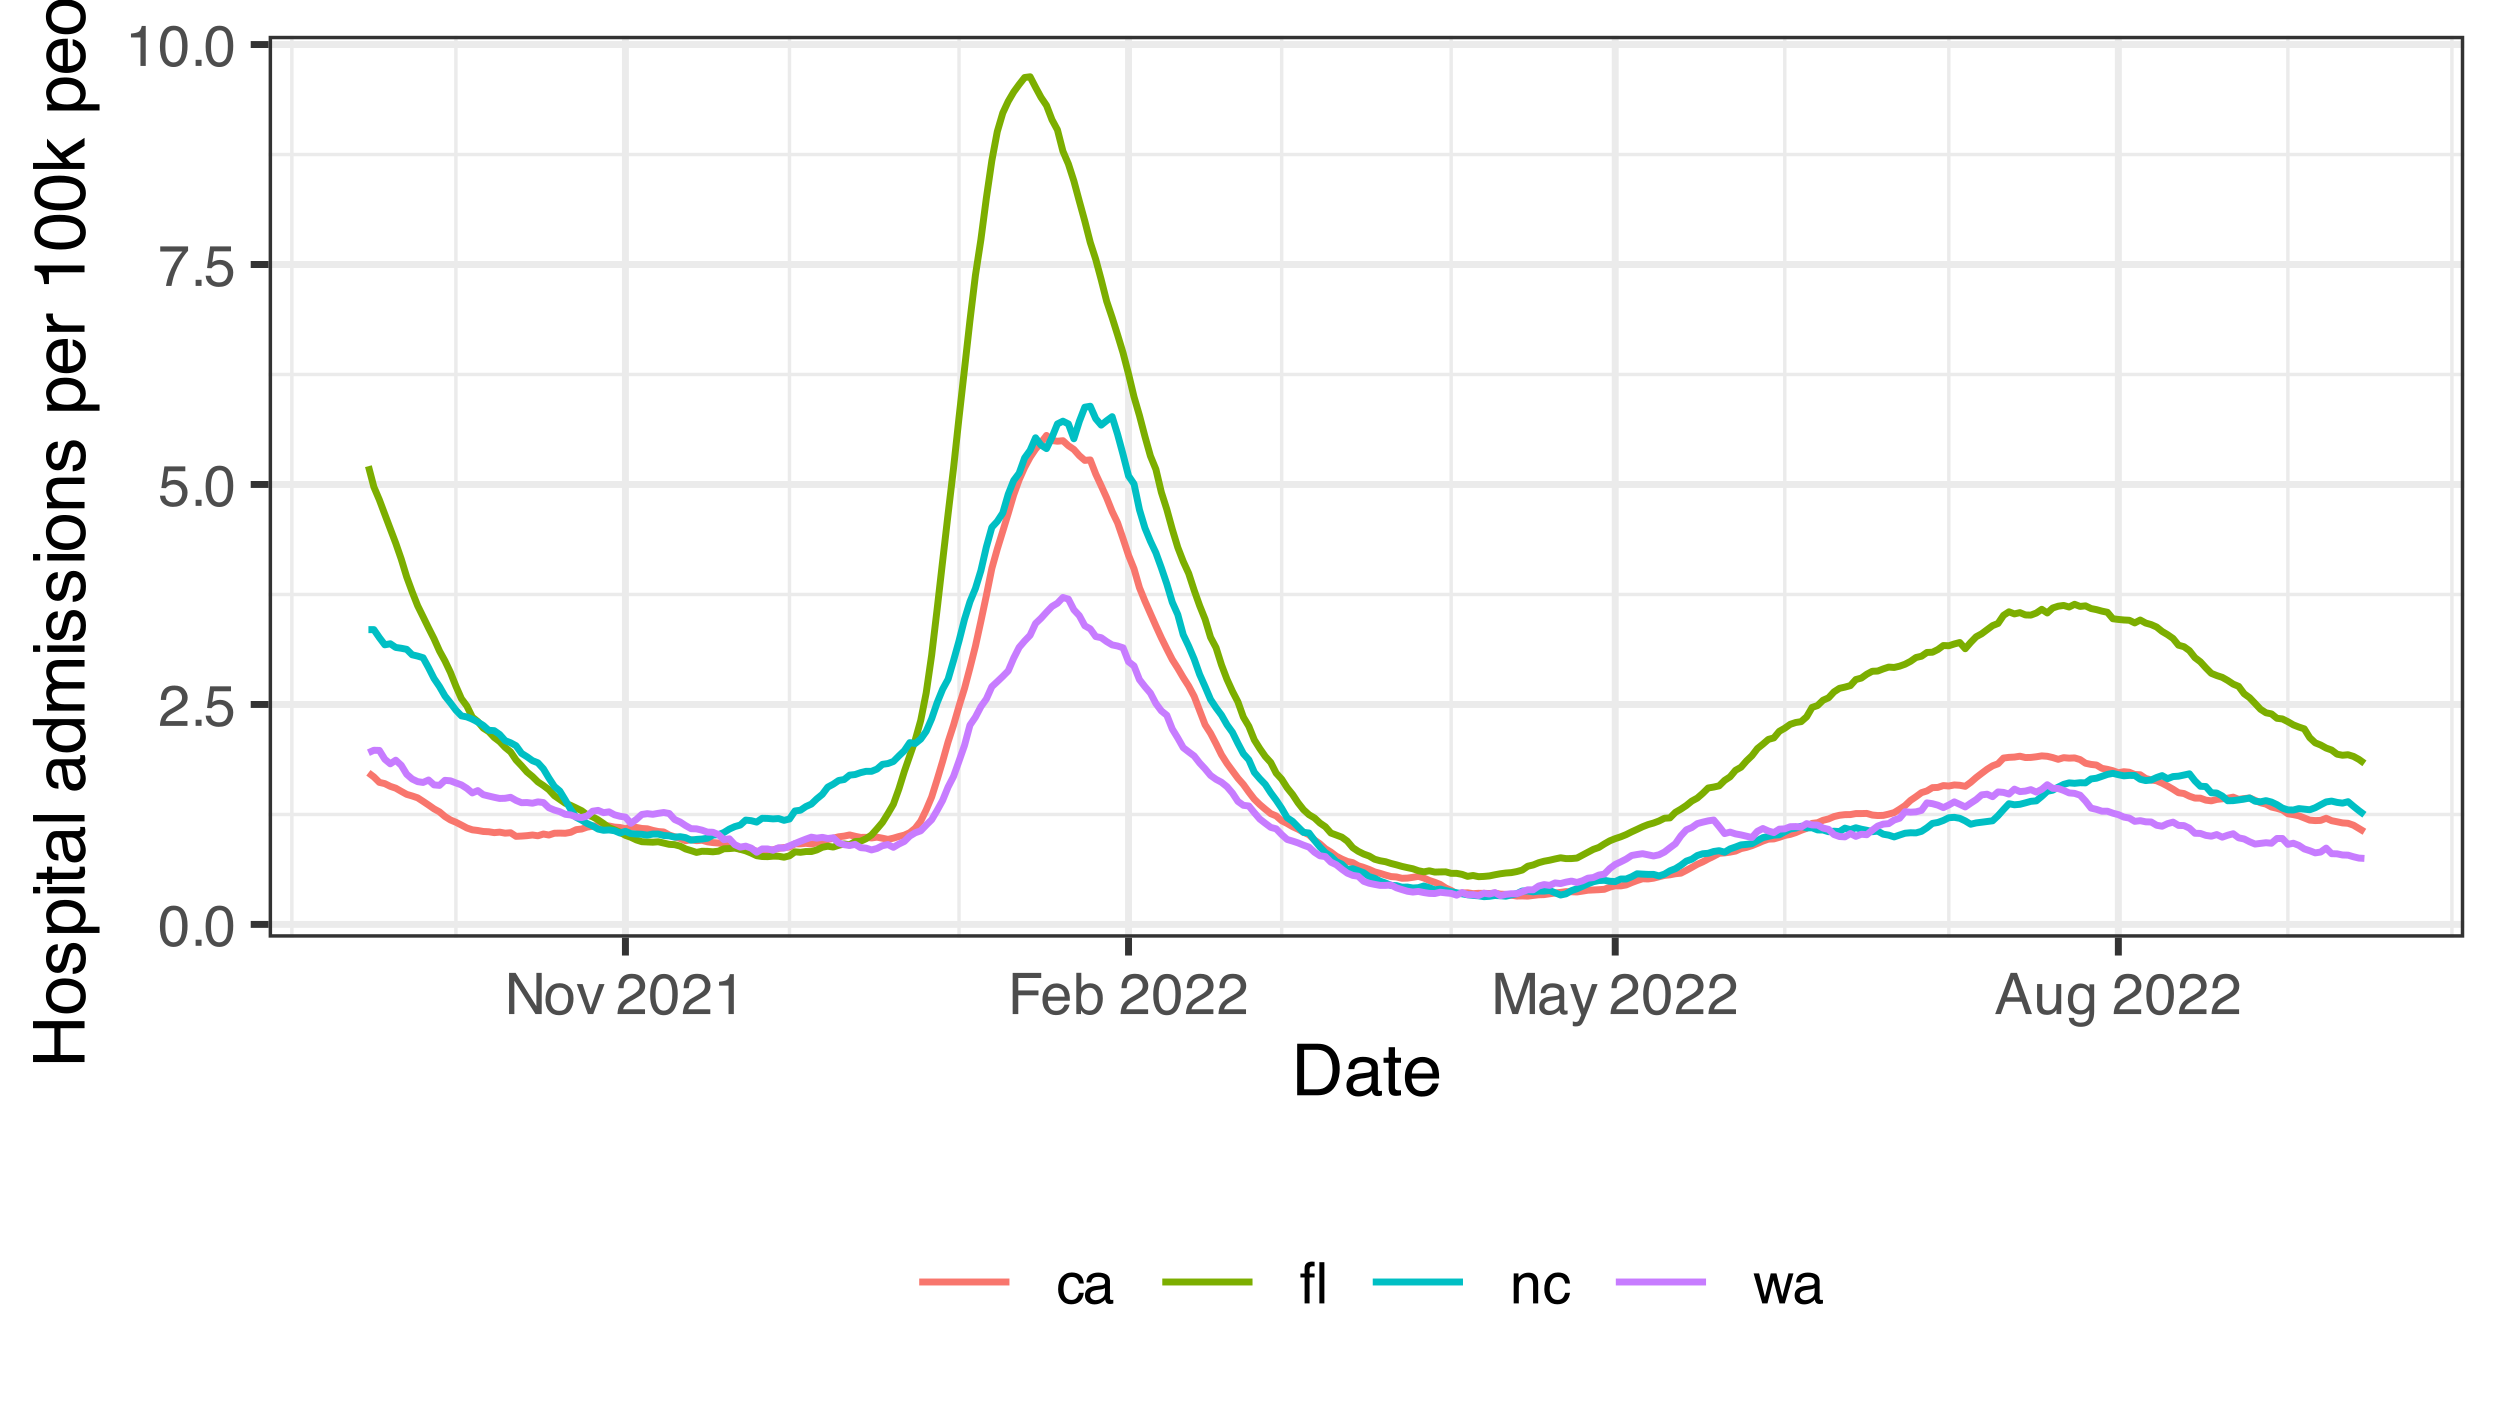 <?xml version="1.0" encoding="UTF-8"?>
<svg xmlns="http://www.w3.org/2000/svg" xmlns:xlink="http://www.w3.org/1999/xlink" width="383" height="216" viewBox="0 0 383 216">
<defs>
<g>
<g id="glyph-0-0">
<path d="M 0.281 0 L 0.281 -6.312 L 5.297 -6.312 L 5.297 0 Z M 4.5 -0.797 L 4.5 -5.516 L 1.078 -5.516 L 1.078 -0.797 Z M 4.5 -0.797 "/>
</g>
<g id="glyph-0-1">
<path d="M 2.375 -6.156 C 3.176 -6.156 3.754 -5.828 4.109 -5.172 C 4.379 -4.66 4.516 -3.961 4.516 -3.078 C 4.516 -2.242 4.391 -1.555 4.141 -1.016 C 3.785 -0.223 3.195 0.172 2.375 0.172 C 1.633 0.172 1.082 -0.148 0.719 -0.797 C 0.426 -1.328 0.281 -2.047 0.281 -2.953 C 0.281 -3.648 0.367 -4.25 0.547 -4.75 C 0.879 -5.688 1.488 -6.156 2.375 -6.156 Z M 2.375 -0.531 C 2.77 -0.531 3.086 -0.707 3.328 -1.062 C 3.566 -1.426 3.688 -2.086 3.688 -3.047 C 3.688 -3.754 3.598 -4.332 3.422 -4.781 C 3.254 -5.227 2.922 -5.453 2.422 -5.453 C 1.973 -5.453 1.641 -5.238 1.422 -4.812 C 1.211 -4.383 1.109 -3.754 1.109 -2.922 C 1.109 -2.297 1.176 -1.789 1.312 -1.406 C 1.52 -0.82 1.875 -0.531 2.375 -0.531 Z M 2.375 -0.531 "/>
</g>
<g id="glyph-0-2">
<path d="M 0.75 -0.938 L 1.656 -0.938 L 1.656 0 L 0.75 0 Z M 0.75 -0.938 "/>
</g>
<g id="glyph-0-3">
<path d="M 0.281 0 C 0.301 -0.531 0.406 -0.988 0.594 -1.375 C 0.789 -1.77 1.164 -2.129 1.719 -2.453 L 2.547 -2.922 C 2.91 -3.141 3.164 -3.328 3.312 -3.484 C 3.551 -3.711 3.672 -3.984 3.672 -4.297 C 3.672 -4.648 3.562 -4.93 3.344 -5.141 C 3.133 -5.359 2.848 -5.469 2.484 -5.469 C 1.961 -5.469 1.598 -5.266 1.391 -4.859 C 1.285 -4.648 1.227 -4.352 1.219 -3.969 L 0.422 -3.969 C 0.43 -4.5 0.531 -4.938 0.719 -5.281 C 1.051 -5.875 1.645 -6.172 2.5 -6.172 C 3.195 -6.172 3.707 -5.977 4.031 -5.594 C 4.363 -5.219 4.531 -4.797 4.531 -4.328 C 4.531 -3.836 4.352 -3.414 4 -3.062 C 3.801 -2.863 3.441 -2.617 2.922 -2.328 L 2.344 -2 C 2.062 -1.844 1.836 -1.695 1.672 -1.562 C 1.391 -1.312 1.211 -1.035 1.141 -0.734 L 4.5 -0.734 L 4.5 0 Z M 0.281 0 "/>
</g>
<g id="glyph-0-4">
<path d="M 1.094 -1.562 C 1.133 -1.125 1.336 -0.82 1.703 -0.656 C 1.879 -0.57 2.094 -0.531 2.344 -0.531 C 2.801 -0.531 3.141 -0.676 3.359 -0.969 C 3.578 -1.258 3.688 -1.582 3.688 -1.938 C 3.688 -2.363 3.555 -2.691 3.297 -2.922 C 3.035 -3.16 2.719 -3.281 2.344 -3.281 C 2.082 -3.281 1.852 -3.227 1.656 -3.125 C 1.469 -3.02 1.305 -2.879 1.172 -2.703 L 0.5 -2.734 L 0.969 -6.047 L 4.172 -6.047 L 4.172 -5.297 L 1.562 -5.297 L 1.297 -3.594 C 1.43 -3.695 1.566 -3.773 1.703 -3.828 C 1.93 -3.93 2.195 -3.984 2.5 -3.984 C 3.062 -3.984 3.535 -3.801 3.922 -3.438 C 4.316 -3.07 4.516 -2.609 4.516 -2.047 C 4.516 -1.461 4.332 -0.945 3.969 -0.5 C 3.613 -0.062 3.047 0.156 2.266 0.156 C 1.754 0.156 1.305 0.016 0.922 -0.266 C 0.547 -0.547 0.332 -0.977 0.281 -1.562 Z M 1.094 -1.562 "/>
</g>
<g id="glyph-0-5">
<path d="M 4.594 -6.047 L 4.594 -5.375 C 4.395 -5.176 4.129 -4.836 3.797 -4.359 C 3.473 -3.891 3.188 -3.379 2.938 -2.828 C 2.688 -2.297 2.5 -1.812 2.375 -1.375 C 2.289 -1.082 2.18 -0.625 2.047 0 L 1.203 0 C 1.391 -1.176 1.816 -2.344 2.484 -3.5 C 2.879 -4.188 3.289 -4.773 3.719 -5.266 L 0.328 -5.266 L 0.328 -6.047 Z M 4.594 -6.047 "/>
</g>
<g id="glyph-0-6">
<path d="M 0.844 -4.359 L 0.844 -4.953 C 1.395 -5.004 1.781 -5.094 2 -5.219 C 2.227 -5.344 2.395 -5.645 2.5 -6.125 L 3.109 -6.125 L 3.109 0 L 2.297 0 L 2.297 -4.359 Z M 0.844 -4.359 "/>
</g>
<g id="glyph-0-7">
<path d="M 0.672 -6.312 L 1.672 -6.312 L 4.859 -1.203 L 4.859 -6.312 L 5.672 -6.312 L 5.672 0 L 4.719 0 L 1.484 -5.109 L 1.484 0 L 0.672 0 Z M 3.125 -6.312 Z M 3.125 -6.312 "/>
</g>
<g id="glyph-0-8">
<path d="M 2.391 -0.5 C 2.898 -0.5 3.25 -0.691 3.438 -1.078 C 3.633 -1.461 3.734 -1.895 3.734 -2.375 C 3.734 -2.801 3.664 -3.148 3.531 -3.422 C 3.312 -3.848 2.938 -4.062 2.406 -4.062 C 1.926 -4.062 1.578 -3.879 1.359 -3.516 C 1.148 -3.16 1.047 -2.727 1.047 -2.219 C 1.047 -1.727 1.148 -1.316 1.359 -0.984 C 1.578 -0.66 1.922 -0.5 2.391 -0.5 Z M 2.422 -4.734 C 3.016 -4.734 3.516 -4.535 3.922 -4.141 C 4.336 -3.742 4.547 -3.16 4.547 -2.391 C 4.547 -1.648 4.363 -1.035 4 -0.547 C 3.633 -0.066 3.07 0.172 2.312 0.172 C 1.688 0.172 1.188 -0.039 0.812 -0.469 C 0.438 -0.895 0.25 -1.473 0.25 -2.203 C 0.25 -2.973 0.445 -3.586 0.844 -4.047 C 1.238 -4.504 1.766 -4.734 2.422 -4.734 Z M 2.391 -4.719 Z M 2.391 -4.719 "/>
</g>
<g id="glyph-0-9">
<path d="M 0.938 -4.594 L 2.172 -0.859 L 3.453 -4.594 L 4.297 -4.594 L 2.562 0 L 1.75 0 L 0.047 -4.594 Z M 0.938 -4.594 "/>
</g>
<g id="glyph-0-10">
</g>
<g id="glyph-0-11">
<path d="M 0.75 -6.312 L 5.125 -6.312 L 5.125 -5.531 L 1.609 -5.531 L 1.609 -3.625 L 4.703 -3.625 L 4.703 -2.875 L 1.609 -2.875 L 1.609 0 L 0.75 0 Z M 0.75 -6.312 "/>
</g>
<g id="glyph-0-12">
<path d="M 2.484 -4.703 C 2.805 -4.703 3.117 -4.625 3.422 -4.469 C 3.734 -4.32 3.969 -4.125 4.125 -3.875 C 4.281 -3.645 4.383 -3.375 4.438 -3.062 C 4.488 -2.852 4.516 -2.516 4.516 -2.047 L 1.141 -2.047 C 1.148 -1.586 1.258 -1.211 1.469 -0.922 C 1.676 -0.641 1.992 -0.5 2.422 -0.5 C 2.828 -0.5 3.148 -0.633 3.391 -0.906 C 3.523 -1.062 3.625 -1.238 3.688 -1.438 L 4.453 -1.438 C 4.43 -1.27 4.363 -1.082 4.25 -0.875 C 4.133 -0.664 4.004 -0.5 3.859 -0.375 C 3.629 -0.145 3.344 0.008 3 0.094 C 2.812 0.133 2.598 0.156 2.359 0.156 C 1.785 0.156 1.301 -0.051 0.906 -0.469 C 0.508 -0.883 0.312 -1.469 0.312 -2.219 C 0.312 -2.945 0.508 -3.539 0.906 -4 C 1.312 -4.469 1.836 -4.703 2.484 -4.703 Z M 3.719 -2.672 C 3.688 -3.004 3.613 -3.27 3.5 -3.469 C 3.281 -3.844 2.926 -4.031 2.438 -4.031 C 2.082 -4.031 1.785 -3.898 1.547 -3.641 C 1.305 -3.391 1.176 -3.066 1.156 -2.672 Z M 2.406 -4.719 Z M 2.406 -4.719 "/>
</g>
<g id="glyph-0-13">
<path d="M 0.5 -6.328 L 1.266 -6.328 L 1.266 -4.047 C 1.43 -4.266 1.629 -4.43 1.859 -4.547 C 2.098 -4.66 2.352 -4.719 2.625 -4.719 C 3.195 -4.719 3.66 -4.52 4.016 -4.125 C 4.379 -3.738 4.562 -3.16 4.562 -2.391 C 4.562 -1.66 4.383 -1.055 4.031 -0.578 C 3.676 -0.098 3.188 0.141 2.562 0.141 C 2.219 0.141 1.922 0.055 1.672 -0.109 C 1.535 -0.203 1.383 -0.363 1.219 -0.594 L 1.219 0 L 0.5 0 Z M 2.516 -0.531 C 2.93 -0.531 3.242 -0.695 3.453 -1.031 C 3.66 -1.363 3.766 -1.801 3.766 -2.344 C 3.766 -2.832 3.66 -3.234 3.453 -3.547 C 3.242 -3.867 2.938 -4.031 2.531 -4.031 C 2.188 -4.031 1.879 -3.898 1.609 -3.641 C 1.348 -3.379 1.219 -2.945 1.219 -2.344 C 1.219 -1.914 1.27 -1.566 1.375 -1.297 C 1.582 -0.785 1.961 -0.531 2.516 -0.531 Z M 2.516 -0.531 "/>
</g>
<g id="glyph-0-14">
<path d="M 0.656 -6.312 L 1.875 -6.312 L 3.688 -0.969 L 5.484 -6.312 L 6.703 -6.312 L 6.703 0 L 5.891 0 L 5.891 -3.719 C 5.891 -3.852 5.891 -4.066 5.891 -4.359 C 5.898 -4.66 5.906 -4.984 5.906 -5.328 L 4.109 0 L 3.25 0 L 1.438 -5.328 L 1.438 -5.125 C 1.438 -4.969 1.441 -4.734 1.453 -4.422 C 1.461 -4.109 1.469 -3.875 1.469 -3.719 L 1.469 0 L 0.656 0 Z M 0.656 -6.312 "/>
</g>
<g id="glyph-0-15">
<path d="M 1.156 -1.219 C 1.156 -1 1.238 -0.82 1.406 -0.688 C 1.57 -0.562 1.766 -0.5 1.984 -0.5 C 2.254 -0.5 2.52 -0.562 2.781 -0.688 C 3.207 -0.895 3.422 -1.238 3.422 -1.719 L 3.422 -2.344 C 3.328 -2.281 3.203 -2.227 3.047 -2.188 C 2.898 -2.145 2.754 -2.117 2.609 -2.109 L 2.141 -2.047 C 1.867 -2.004 1.66 -1.945 1.516 -1.875 C 1.273 -1.738 1.156 -1.52 1.156 -1.219 Z M 3.031 -2.781 C 3.207 -2.812 3.328 -2.891 3.391 -3.016 C 3.422 -3.078 3.438 -3.176 3.438 -3.312 C 3.438 -3.57 3.344 -3.758 3.156 -3.875 C 2.969 -4 2.703 -4.062 2.359 -4.062 C 1.953 -4.062 1.664 -3.953 1.5 -3.734 C 1.406 -3.609 1.344 -3.43 1.312 -3.203 L 0.594 -3.203 C 0.602 -3.766 0.785 -4.156 1.141 -4.375 C 1.492 -4.602 1.906 -4.719 2.375 -4.719 C 2.914 -4.719 3.352 -4.613 3.688 -4.406 C 4.02 -4.195 4.188 -3.875 4.188 -3.438 L 4.188 -0.797 C 4.188 -0.711 4.203 -0.645 4.234 -0.594 C 4.273 -0.551 4.348 -0.531 4.453 -0.531 C 4.484 -0.531 4.52 -0.531 4.562 -0.531 C 4.602 -0.531 4.648 -0.535 4.703 -0.547 L 4.703 0.016 C 4.578 0.055 4.484 0.078 4.422 0.078 C 4.359 0.086 4.273 0.094 4.172 0.094 C 3.898 0.094 3.707 0 3.594 -0.188 C 3.531 -0.281 3.484 -0.422 3.453 -0.609 C 3.297 -0.398 3.07 -0.219 2.781 -0.062 C 2.488 0.082 2.16 0.156 1.797 0.156 C 1.367 0.156 1.02 0.023 0.75 -0.234 C 0.488 -0.492 0.359 -0.816 0.359 -1.203 C 0.359 -1.629 0.488 -1.957 0.75 -2.188 C 1.02 -2.426 1.367 -2.578 1.797 -2.641 Z M 2.391 -4.719 Z M 2.391 -4.719 "/>
</g>
<g id="glyph-0-16">
<path d="M 3.438 -4.594 L 4.297 -4.594 C 4.18 -4.301 3.938 -3.629 3.562 -2.578 C 3.289 -1.785 3.055 -1.145 2.859 -0.656 C 2.41 0.52 2.094 1.238 1.906 1.5 C 1.727 1.758 1.414 1.891 0.969 1.891 C 0.863 1.891 0.781 1.883 0.719 1.875 C 0.664 1.863 0.594 1.848 0.5 1.828 L 0.5 1.125 C 0.633 1.156 0.734 1.176 0.797 1.188 C 0.859 1.195 0.91 1.203 0.953 1.203 C 1.098 1.203 1.203 1.176 1.266 1.125 C 1.336 1.082 1.395 1.023 1.438 0.953 C 1.457 0.93 1.508 0.812 1.594 0.594 C 1.688 0.383 1.754 0.234 1.797 0.141 L 0.094 -4.594 L 0.969 -4.594 L 2.203 -0.859 Z M 2.188 -4.719 Z M 2.188 -4.719 "/>
</g>
<g id="glyph-0-17">
<path d="M 3.906 -2.578 L 2.953 -5.375 L 1.938 -2.578 Z M 2.5 -6.312 L 3.469 -6.312 L 5.766 0 L 4.828 0 L 4.188 -1.891 L 1.688 -1.891 L 1 0 L 0.125 0 Z M 2.5 -6.312 "/>
</g>
<g id="glyph-0-18">
<path d="M 1.344 -4.594 L 1.344 -1.547 C 1.344 -1.305 1.379 -1.113 1.453 -0.969 C 1.586 -0.695 1.844 -0.562 2.219 -0.562 C 2.758 -0.562 3.125 -0.801 3.312 -1.281 C 3.426 -1.539 3.484 -1.895 3.484 -2.344 L 3.484 -4.594 L 4.25 -4.594 L 4.25 0 L 3.516 0 L 3.531 -0.672 C 3.426 -0.504 3.301 -0.359 3.156 -0.234 C 2.863 0.004 2.504 0.125 2.078 0.125 C 1.422 0.125 0.977 -0.094 0.75 -0.531 C 0.613 -0.77 0.547 -1.082 0.547 -1.469 L 0.547 -4.594 Z M 2.406 -4.719 Z M 2.406 -4.719 "/>
</g>
<g id="glyph-0-19">
<path d="M 2.188 -4.688 C 2.551 -4.688 2.867 -4.598 3.141 -4.422 C 3.285 -4.316 3.43 -4.172 3.578 -3.984 L 3.578 -4.562 L 4.297 -4.562 L 4.297 -0.375 C 4.297 0.207 4.207 0.672 4.031 1.016 C 3.719 1.641 3.113 1.953 2.219 1.953 C 1.727 1.953 1.312 1.836 0.969 1.609 C 0.633 1.391 0.445 1.047 0.406 0.578 L 1.188 0.578 C 1.227 0.773 1.301 0.93 1.406 1.047 C 1.582 1.223 1.859 1.312 2.234 1.312 C 2.828 1.312 3.219 1.098 3.406 0.672 C 3.508 0.43 3.555 -0.004 3.547 -0.641 C 3.391 -0.398 3.203 -0.223 2.984 -0.109 C 2.773 0.004 2.488 0.062 2.125 0.062 C 1.633 0.062 1.203 -0.113 0.828 -0.469 C 0.453 -0.82 0.266 -1.41 0.266 -2.234 C 0.266 -3.004 0.453 -3.602 0.828 -4.031 C 1.203 -4.469 1.656 -4.688 2.188 -4.688 Z M 3.578 -2.312 C 3.578 -2.883 3.457 -3.305 3.219 -3.578 C 2.988 -3.859 2.691 -4 2.328 -4 C 1.785 -4 1.414 -3.742 1.219 -3.234 C 1.113 -2.961 1.062 -2.609 1.062 -2.172 C 1.062 -1.648 1.164 -1.254 1.375 -0.984 C 1.582 -0.711 1.863 -0.578 2.219 -0.578 C 2.77 -0.578 3.16 -0.828 3.391 -1.328 C 3.516 -1.609 3.578 -1.938 3.578 -2.312 Z M 2.281 -4.719 Z M 2.281 -4.719 "/>
</g>
<g id="glyph-0-20">
<path d="M 2.344 -4.734 C 2.863 -4.734 3.285 -4.609 3.609 -4.359 C 3.93 -4.109 4.125 -3.672 4.188 -3.047 L 3.438 -3.047 C 3.395 -3.336 3.289 -3.578 3.125 -3.766 C 2.957 -3.953 2.695 -4.047 2.344 -4.047 C 1.852 -4.047 1.5 -3.801 1.281 -3.312 C 1.145 -3.008 1.078 -2.629 1.078 -2.172 C 1.078 -1.703 1.172 -1.312 1.359 -1 C 1.555 -0.688 1.867 -0.531 2.297 -0.531 C 2.609 -0.531 2.859 -0.625 3.047 -0.812 C 3.234 -1.008 3.363 -1.281 3.438 -1.625 L 4.188 -1.625 C 4.102 -1.02 3.891 -0.57 3.547 -0.281 C 3.203 0 2.766 0.141 2.234 0.141 C 1.629 0.141 1.145 -0.078 0.781 -0.516 C 0.426 -0.961 0.25 -1.516 0.25 -2.172 C 0.25 -2.984 0.445 -3.613 0.844 -4.062 C 1.238 -4.508 1.738 -4.734 2.344 -4.734 Z M 2.219 -4.719 Z M 2.219 -4.719 "/>
</g>
<g id="glyph-0-21">
<path d="M 3.797 0 L 3.031 0 L 3.031 -6.312 L 3.797 -6.312 Z M 1.531 0 L 0.766 0 L 0.766 -3.969 L 0.125 -3.969 L 0.125 -4.578 L 0.766 -4.578 L 0.766 -5.391 C 0.766 -5.734 0.867 -5.988 1.078 -6.156 C 1.285 -6.32 1.566 -6.406 1.922 -6.406 C 1.984 -6.406 2.039 -6.398 2.094 -6.391 C 2.156 -6.391 2.223 -6.383 2.297 -6.375 L 2.297 -5.672 C 2.211 -5.68 2.156 -5.688 2.125 -5.688 C 2.094 -5.688 2.055 -5.688 2.016 -5.688 C 1.805 -5.688 1.664 -5.625 1.594 -5.5 C 1.551 -5.426 1.531 -5.312 1.531 -5.156 L 1.531 -4.578 L 2.297 -4.578 L 2.297 -3.969 L 1.531 -3.969 Z M 1.531 0 "/>
</g>
<g id="glyph-0-22">
<path d="M 0.562 -4.594 L 1.297 -4.594 L 1.297 -3.953 C 1.516 -4.211 1.742 -4.398 1.984 -4.516 C 2.234 -4.641 2.508 -4.703 2.812 -4.703 C 3.457 -4.703 3.895 -4.473 4.125 -4.016 C 4.25 -3.766 4.312 -3.41 4.312 -2.953 L 4.312 0 L 3.531 0 L 3.531 -2.906 C 3.531 -3.176 3.488 -3.398 3.406 -3.578 C 3.27 -3.859 3.02 -4 2.656 -4 C 2.477 -4 2.328 -3.984 2.203 -3.953 C 1.992 -3.891 1.812 -3.766 1.656 -3.578 C 1.52 -3.422 1.43 -3.258 1.391 -3.094 C 1.359 -2.938 1.344 -2.707 1.344 -2.406 L 1.344 0 L 0.562 0 Z M 2.391 -4.719 Z M 2.391 -4.719 "/>
</g>
<g id="glyph-0-23">
<path d="M 0.922 -4.594 L 1.812 -0.969 L 2.703 -4.594 L 3.578 -4.594 L 4.469 -1 L 5.422 -4.594 L 6.188 -4.594 L 4.859 0 L 4.047 0 L 3.109 -3.562 L 2.203 0 L 1.406 0 L 0.078 -4.594 Z M 0.922 -4.594 "/>
</g>
<g id="glyph-1-0">
<path d="M 0.359 0 L 0.359 -7.891 L 6.625 -7.891 L 6.625 0 Z M 5.625 -0.984 L 5.625 -6.906 L 1.344 -6.906 L 1.344 -0.984 Z M 5.625 -0.984 "/>
</g>
<g id="glyph-1-1">
<path d="M 3.875 -0.906 C 4.227 -0.906 4.523 -0.945 4.766 -1.031 C 5.172 -1.164 5.508 -1.43 5.781 -1.828 C 5.988 -2.148 6.141 -2.562 6.234 -3.062 C 6.285 -3.352 6.312 -3.629 6.312 -3.891 C 6.312 -4.859 6.117 -5.613 5.734 -6.156 C 5.348 -6.695 4.723 -6.969 3.859 -6.969 L 1.953 -6.969 L 1.953 -0.906 Z M 0.891 -7.891 L 4.078 -7.891 C 5.16 -7.891 6.004 -7.504 6.609 -6.734 C 7.141 -6.035 7.406 -5.145 7.406 -4.062 C 7.406 -3.227 7.25 -2.473 6.938 -1.797 C 6.383 -0.598 5.43 0 4.078 0 L 0.891 0 Z M 0.891 -7.891 "/>
</g>
<g id="glyph-1-2">
<path d="M 1.453 -1.531 C 1.453 -1.25 1.551 -1.023 1.75 -0.859 C 1.957 -0.703 2.203 -0.625 2.484 -0.625 C 2.816 -0.625 3.145 -0.703 3.469 -0.859 C 4.008 -1.117 4.281 -1.551 4.281 -2.156 L 4.281 -2.922 C 4.156 -2.848 4 -2.785 3.812 -2.734 C 3.633 -2.691 3.453 -2.656 3.266 -2.625 L 2.688 -2.562 C 2.332 -2.508 2.066 -2.438 1.891 -2.344 C 1.598 -2.164 1.453 -1.895 1.453 -1.531 Z M 3.797 -3.484 C 4.016 -3.516 4.16 -3.609 4.234 -3.766 C 4.273 -3.848 4.297 -3.973 4.297 -4.141 C 4.297 -4.461 4.176 -4.695 3.938 -4.844 C 3.707 -5 3.375 -5.078 2.938 -5.078 C 2.438 -5.078 2.082 -4.941 1.875 -4.672 C 1.75 -4.516 1.672 -4.289 1.641 -4 L 0.734 -4 C 0.754 -4.707 0.984 -5.195 1.422 -5.469 C 1.867 -5.75 2.383 -5.891 2.969 -5.891 C 3.645 -5.891 4.191 -5.758 4.609 -5.5 C 5.035 -5.25 5.25 -4.848 5.25 -4.297 L 5.25 -0.984 C 5.25 -0.891 5.266 -0.812 5.297 -0.75 C 5.336 -0.688 5.426 -0.656 5.562 -0.656 C 5.602 -0.656 5.648 -0.656 5.703 -0.656 C 5.766 -0.664 5.82 -0.676 5.875 -0.688 L 5.875 0.031 C 5.727 0.07 5.613 0.098 5.531 0.109 C 5.457 0.117 5.352 0.125 5.219 0.125 C 4.883 0.125 4.641 0.004 4.484 -0.234 C 4.41 -0.359 4.359 -0.535 4.328 -0.766 C 4.129 -0.504 3.844 -0.281 3.469 -0.094 C 3.102 0.094 2.695 0.188 2.25 0.188 C 1.719 0.188 1.281 0.023 0.938 -0.297 C 0.602 -0.617 0.438 -1.023 0.438 -1.516 C 0.438 -2.047 0.602 -2.457 0.938 -2.75 C 1.27 -3.039 1.707 -3.223 2.25 -3.297 Z M 2.984 -5.891 Z M 2.984 -5.891 "/>
</g>
<g id="glyph-1-3">
<path d="M 0.906 -7.359 L 1.875 -7.359 L 1.875 -5.75 L 2.797 -5.75 L 2.797 -4.969 L 1.875 -4.969 L 1.875 -1.203 C 1.875 -1.004 1.941 -0.875 2.078 -0.812 C 2.16 -0.77 2.285 -0.75 2.453 -0.75 C 2.504 -0.75 2.555 -0.75 2.609 -0.75 C 2.66 -0.75 2.723 -0.754 2.797 -0.766 L 2.797 0 C 2.68 0.031 2.562 0.051 2.438 0.062 C 2.32 0.082 2.195 0.094 2.062 0.094 C 1.613 0.094 1.305 -0.02 1.141 -0.25 C 0.984 -0.488 0.906 -0.789 0.906 -1.156 L 0.906 -4.969 L 0.125 -4.969 L 0.125 -5.75 L 0.906 -5.75 Z M 0.906 -7.359 "/>
</g>
<g id="glyph-1-4">
<path d="M 3.109 -5.875 C 3.516 -5.875 3.906 -5.781 4.281 -5.594 C 4.664 -5.406 4.961 -5.156 5.172 -4.844 C 5.359 -4.562 5.484 -4.223 5.547 -3.828 C 5.609 -3.566 5.641 -3.145 5.641 -2.562 L 1.422 -2.562 C 1.441 -1.977 1.578 -1.508 1.828 -1.156 C 2.086 -0.812 2.488 -0.641 3.031 -0.641 C 3.539 -0.641 3.945 -0.805 4.25 -1.141 C 4.414 -1.328 4.535 -1.551 4.609 -1.812 L 5.562 -1.812 C 5.531 -1.594 5.441 -1.352 5.297 -1.094 C 5.16 -0.832 5.004 -0.625 4.828 -0.469 C 4.535 -0.176 4.176 0.02 3.75 0.125 C 3.508 0.176 3.242 0.203 2.953 0.203 C 2.234 0.203 1.625 -0.055 1.125 -0.578 C 0.633 -1.098 0.391 -1.828 0.391 -2.766 C 0.391 -3.691 0.641 -4.441 1.141 -5.016 C 1.641 -5.586 2.297 -5.875 3.109 -5.875 Z M 4.641 -3.328 C 4.609 -3.754 4.52 -4.094 4.375 -4.344 C 4.102 -4.801 3.66 -5.031 3.047 -5.031 C 2.598 -5.031 2.223 -4.867 1.922 -4.547 C 1.629 -4.234 1.473 -3.828 1.453 -3.328 Z M 3.016 -5.891 Z M 3.016 -5.891 "/>
</g>
<g id="glyph-2-0">
<path d="M 0 -0.359 L -7.891 -0.359 L -7.891 -6.625 L 0 -6.625 Z M -0.984 -5.625 L -6.906 -5.625 L -6.906 -1.344 L -0.984 -1.344 Z M -0.984 -5.625 "/>
</g>
<g id="glyph-2-1">
<path d="M -7.891 -0.859 L -7.891 -1.938 L -4.625 -1.938 L -4.625 -6.047 L -7.891 -6.047 L -7.891 -7.125 L 0 -7.125 L 0 -6.047 L -3.688 -6.047 L -3.688 -1.938 L 0 -1.938 L 0 -0.859 Z M -7.891 -0.859 "/>
</g>
<g id="glyph-2-2">
<path d="M -0.625 -2.984 C -0.625 -3.629 -0.863 -4.07 -1.344 -4.312 C -1.832 -4.551 -2.375 -4.672 -2.969 -4.672 C -3.508 -4.672 -3.945 -4.582 -4.281 -4.406 C -4.812 -4.133 -5.078 -3.664 -5.078 -3 C -5.078 -2.406 -4.848 -1.973 -4.391 -1.703 C -3.941 -1.441 -3.398 -1.312 -2.766 -1.312 C -2.148 -1.312 -1.641 -1.441 -1.234 -1.703 C -0.828 -1.973 -0.625 -2.398 -0.625 -2.984 Z M -5.922 -3.031 C -5.922 -3.77 -5.672 -4.395 -5.172 -4.906 C -4.68 -5.414 -3.957 -5.672 -3 -5.672 C -2.07 -5.672 -1.305 -5.445 -0.703 -5 C -0.098 -4.551 0.203 -3.852 0.203 -2.906 C 0.203 -2.113 -0.062 -1.484 -0.594 -1.016 C -1.125 -0.547 -1.844 -0.312 -2.75 -0.312 C -3.719 -0.312 -4.488 -0.555 -5.062 -1.047 C -5.633 -1.535 -5.922 -2.195 -5.922 -3.031 Z M -5.891 -3 Z M -5.891 -3 "/>
</g>
<g id="glyph-2-3">
<path d="M -1.812 -1.281 C -1.488 -1.312 -1.238 -1.395 -1.062 -1.531 C -0.75 -1.77 -0.594 -2.191 -0.594 -2.797 C -0.594 -3.148 -0.672 -3.461 -0.828 -3.734 C -0.984 -4.004 -1.223 -4.141 -1.547 -4.141 C -1.797 -4.141 -1.984 -4.031 -2.109 -3.812 C -2.191 -3.676 -2.285 -3.398 -2.391 -2.984 L -2.578 -2.219 C -2.703 -1.727 -2.836 -1.367 -2.984 -1.141 C -3.254 -0.723 -3.617 -0.516 -4.078 -0.516 C -4.617 -0.516 -5.055 -0.707 -5.391 -1.094 C -5.734 -1.488 -5.906 -2.02 -5.906 -2.688 C -5.906 -3.551 -5.648 -4.176 -5.141 -4.562 C -4.816 -4.801 -4.469 -4.914 -4.094 -4.906 L -4.094 -4 C -4.312 -3.977 -4.508 -3.898 -4.688 -3.766 C -4.945 -3.547 -5.078 -3.16 -5.078 -2.609 C -5.078 -2.242 -5.004 -1.969 -4.859 -1.781 C -4.723 -1.594 -4.539 -1.5 -4.312 -1.5 C -4.062 -1.5 -3.863 -1.625 -3.719 -1.875 C -3.625 -2.008 -3.539 -2.219 -3.469 -2.5 L -3.312 -3.141 C -3.145 -3.836 -2.984 -4.301 -2.828 -4.531 C -2.578 -4.914 -2.191 -5.109 -1.672 -5.109 C -1.148 -5.109 -0.703 -4.91 -0.328 -4.516 C 0.035 -4.129 0.219 -3.539 0.219 -2.75 C 0.219 -1.895 0.023 -1.285 -0.359 -0.922 C -0.754 -0.566 -1.238 -0.379 -1.812 -0.359 Z M -5.891 -2.719 Z M -5.891 -2.719 "/>
</g>
<g id="glyph-2-4">
<path d="M -0.656 -3.141 C -0.656 -3.586 -0.844 -3.957 -1.219 -4.25 C -1.594 -4.551 -2.156 -4.703 -2.906 -4.703 C -3.363 -4.703 -3.758 -4.641 -4.094 -4.516 C -4.727 -4.266 -5.047 -3.805 -5.047 -3.141 C -5.047 -2.461 -4.711 -2.004 -4.047 -1.766 C -3.68 -1.629 -3.223 -1.562 -2.672 -1.562 C -2.234 -1.562 -1.859 -1.629 -1.547 -1.766 C -0.953 -2.016 -0.656 -2.473 -0.656 -3.141 Z M -5.719 -0.641 L -5.719 -1.578 L -4.969 -1.578 C -5.227 -1.766 -5.426 -1.973 -5.562 -2.203 C -5.781 -2.535 -5.891 -2.922 -5.891 -3.359 C -5.891 -4.004 -5.641 -4.555 -5.141 -5.016 C -4.641 -5.473 -3.926 -5.703 -3 -5.703 C -1.75 -5.703 -0.852 -5.375 -0.312 -4.719 C 0.02 -4.301 0.188 -3.816 0.188 -3.266 C 0.188 -2.828 0.094 -2.461 -0.094 -2.172 C -0.195 -2.004 -0.379 -1.812 -0.641 -1.594 L 2.297 -1.594 L 2.297 -0.641 Z M -5.719 -0.641 "/>
</g>
<g id="glyph-2-5">
<path d="M -5.719 -0.703 L -5.719 -1.688 L 0 -1.688 L 0 -0.703 Z M -7.891 -0.703 L -7.891 -1.688 L -6.797 -1.688 L -6.797 -0.703 Z M -7.891 -0.703 "/>
</g>
<g id="glyph-2-6">
<path d="M -7.359 -0.906 L -7.359 -1.875 L -5.75 -1.875 L -5.75 -2.797 L -4.969 -2.797 L -4.969 -1.875 L -1.203 -1.875 C -1.004 -1.875 -0.875 -1.941 -0.812 -2.078 C -0.77 -2.16 -0.75 -2.285 -0.75 -2.453 C -0.75 -2.504 -0.75 -2.555 -0.75 -2.609 C -0.75 -2.66 -0.754 -2.723 -0.766 -2.797 L 0 -2.797 C 0.031 -2.68 0.051 -2.562 0.062 -2.438 C 0.082 -2.32 0.094 -2.195 0.094 -2.062 C 0.094 -1.613 -0.02 -1.305 -0.25 -1.141 C -0.488 -0.984 -0.789 -0.906 -1.156 -0.906 L -4.969 -0.906 L -4.969 -0.125 L -5.75 -0.125 L -5.75 -0.906 Z M -7.359 -0.906 "/>
</g>
<g id="glyph-2-7">
<path d="M -1.531 -1.453 C -1.25 -1.453 -1.023 -1.551 -0.859 -1.75 C -0.703 -1.957 -0.625 -2.203 -0.625 -2.484 C -0.625 -2.816 -0.703 -3.145 -0.859 -3.469 C -1.117 -4.008 -1.551 -4.281 -2.156 -4.281 L -2.922 -4.281 C -2.848 -4.156 -2.785 -4 -2.734 -3.812 C -2.691 -3.633 -2.656 -3.453 -2.625 -3.266 L -2.562 -2.688 C -2.508 -2.332 -2.438 -2.066 -2.344 -1.891 C -2.164 -1.598 -1.895 -1.453 -1.531 -1.453 Z M -3.484 -3.797 C -3.516 -4.016 -3.609 -4.16 -3.766 -4.234 C -3.848 -4.273 -3.973 -4.297 -4.141 -4.297 C -4.461 -4.297 -4.695 -4.176 -4.844 -3.938 C -5 -3.707 -5.078 -3.375 -5.078 -2.938 C -5.078 -2.438 -4.941 -2.082 -4.672 -1.875 C -4.516 -1.75 -4.289 -1.672 -4 -1.641 L -4 -0.734 C -4.707 -0.754 -5.195 -0.984 -5.469 -1.422 C -5.75 -1.867 -5.891 -2.383 -5.891 -2.969 C -5.891 -3.645 -5.758 -4.191 -5.5 -4.609 C -5.25 -5.035 -4.848 -5.25 -4.297 -5.25 L -0.984 -5.25 C -0.891 -5.25 -0.812 -5.266 -0.75 -5.297 C -0.688 -5.336 -0.656 -5.426 -0.656 -5.562 C -0.656 -5.602 -0.656 -5.648 -0.656 -5.703 C -0.664 -5.766 -0.676 -5.82 -0.688 -5.875 L 0.031 -5.875 C 0.07 -5.727 0.098 -5.613 0.109 -5.531 C 0.117 -5.457 0.125 -5.352 0.125 -5.219 C 0.125 -4.883 0.004 -4.641 -0.234 -4.484 C -0.359 -4.41 -0.535 -4.359 -0.766 -4.328 C -0.504 -4.129 -0.281 -3.844 -0.094 -3.469 C 0.094 -3.102 0.188 -2.695 0.188 -2.25 C 0.188 -1.719 0.023 -1.281 -0.297 -0.938 C -0.617 -0.602 -1.023 -0.438 -1.516 -0.438 C -2.047 -0.438 -2.457 -0.602 -2.75 -0.938 C -3.039 -1.27 -3.223 -1.707 -3.297 -2.25 Z M -5.891 -2.984 Z M -5.891 -2.984 "/>
</g>
<g id="glyph-2-8">
<path d="M -7.891 -0.734 L -7.891 -1.703 L 0 -1.703 L 0 -0.734 Z M -7.891 -0.734 "/>
</g>
<g id="glyph-2-9">
</g>
<g id="glyph-2-10">
<path d="M -2.812 -1.328 C -2.195 -1.328 -1.68 -1.457 -1.266 -1.719 C -0.848 -1.977 -0.641 -2.395 -0.641 -2.969 C -0.641 -3.414 -0.832 -3.781 -1.219 -4.062 C -1.602 -4.352 -2.156 -4.5 -2.875 -4.5 C -3.602 -4.5 -4.141 -4.348 -4.484 -4.047 C -4.836 -3.754 -5.016 -3.391 -5.016 -2.953 C -5.016 -2.473 -4.828 -2.082 -4.453 -1.781 C -4.078 -1.477 -3.531 -1.328 -2.812 -1.328 Z M -5.859 -2.781 C -5.859 -3.219 -5.766 -3.586 -5.578 -3.891 C -5.473 -4.055 -5.285 -4.25 -5.016 -4.469 L -7.922 -4.469 L -7.922 -5.391 L 0 -5.391 L 0 -4.531 L -0.797 -4.531 C -0.441 -4.301 -0.188 -4.031 -0.031 -3.719 C 0.125 -3.414 0.203 -3.066 0.203 -2.672 C 0.203 -2.023 -0.062 -1.469 -0.594 -1 C -1.133 -0.531 -1.852 -0.297 -2.75 -0.297 C -3.594 -0.297 -4.32 -0.508 -4.938 -0.938 C -5.551 -1.363 -5.859 -1.977 -5.859 -2.781 Z M -5.859 -2.781 "/>
</g>
<g id="glyph-2-11">
<path d="M -5.75 -0.703 L -5.75 -1.672 L -4.938 -1.672 C -5.219 -1.898 -5.422 -2.102 -5.547 -2.281 C -5.766 -2.602 -5.875 -2.969 -5.875 -3.375 C -5.875 -3.832 -5.766 -4.203 -5.547 -4.484 C -5.41 -4.641 -5.219 -4.781 -4.969 -4.906 C -5.281 -5.125 -5.508 -5.379 -5.656 -5.672 C -5.801 -5.961 -5.875 -6.285 -5.875 -6.641 C -5.875 -7.41 -5.598 -7.938 -5.047 -8.219 C -4.742 -8.375 -4.336 -8.453 -3.828 -8.453 L 0 -8.453 L 0 -7.438 L -4 -7.438 C -4.383 -7.438 -4.645 -7.344 -4.781 -7.156 C -4.926 -6.969 -5 -6.734 -5 -6.453 C -5 -6.078 -4.867 -5.75 -4.609 -5.469 C -4.359 -5.195 -3.938 -5.062 -3.344 -5.062 L 0 -5.062 L 0 -4.078 L -3.75 -4.078 C -4.145 -4.078 -4.43 -4.031 -4.609 -3.938 C -4.879 -3.789 -5.016 -3.52 -5.016 -3.125 C -5.016 -2.758 -4.867 -2.426 -4.578 -2.125 C -4.297 -1.82 -3.785 -1.672 -3.047 -1.672 L 0 -1.672 L 0 -0.703 Z M -5.75 -0.703 "/>
</g>
<g id="glyph-2-12">
<path d="M -5.75 -0.703 L -5.75 -1.625 L -4.938 -1.625 C -5.27 -1.895 -5.508 -2.18 -5.656 -2.484 C -5.801 -2.797 -5.875 -3.133 -5.875 -3.5 C -5.875 -4.32 -5.594 -4.875 -5.031 -5.156 C -4.719 -5.312 -4.27 -5.391 -3.688 -5.391 L 0 -5.391 L 0 -4.422 L -3.625 -4.422 C -3.977 -4.422 -4.258 -4.367 -4.469 -4.266 C -4.832 -4.086 -5.016 -3.773 -5.016 -3.328 C -5.016 -3.098 -4.988 -2.91 -4.938 -2.766 C -4.863 -2.492 -4.707 -2.258 -4.469 -2.062 C -4.281 -1.906 -4.082 -1.801 -3.875 -1.75 C -3.676 -1.695 -3.391 -1.672 -3.016 -1.672 L 0 -1.672 L 0 -0.703 Z M -5.891 -2.984 Z M -5.891 -2.984 "/>
</g>
<g id="glyph-2-13">
<path d="M -5.875 -3.109 C -5.875 -3.516 -5.781 -3.906 -5.594 -4.281 C -5.406 -4.664 -5.156 -4.961 -4.844 -5.172 C -4.562 -5.359 -4.223 -5.484 -3.828 -5.547 C -3.566 -5.609 -3.145 -5.641 -2.562 -5.641 L -2.562 -1.422 C -1.977 -1.441 -1.508 -1.578 -1.156 -1.828 C -0.812 -2.086 -0.641 -2.488 -0.641 -3.031 C -0.641 -3.539 -0.805 -3.945 -1.141 -4.25 C -1.328 -4.414 -1.551 -4.535 -1.812 -4.609 L -1.812 -5.562 C -1.594 -5.531 -1.352 -5.441 -1.094 -5.297 C -0.832 -5.16 -0.625 -5.004 -0.469 -4.828 C -0.176 -4.535 0.02 -4.176 0.125 -3.75 C 0.176 -3.508 0.203 -3.242 0.203 -2.953 C 0.203 -2.234 -0.055 -1.625 -0.578 -1.125 C -1.098 -0.633 -1.828 -0.391 -2.766 -0.391 C -3.691 -0.391 -4.441 -0.641 -5.016 -1.141 C -5.586 -1.641 -5.875 -2.297 -5.875 -3.109 Z M -3.328 -4.641 C -3.754 -4.609 -4.094 -4.52 -4.344 -4.375 C -4.801 -4.102 -5.031 -3.66 -5.031 -3.047 C -5.031 -2.598 -4.867 -2.223 -4.547 -1.922 C -4.234 -1.629 -3.828 -1.473 -3.328 -1.453 Z M -5.891 -3.016 Z M -5.891 -3.016 "/>
</g>
<g id="glyph-2-14">
<path d="M -5.75 -0.734 L -5.75 -1.656 L -4.766 -1.656 C -4.953 -1.727 -5.18 -1.91 -5.453 -2.203 C -5.734 -2.492 -5.875 -2.832 -5.875 -3.219 C -5.875 -3.238 -5.875 -3.27 -5.875 -3.312 C -5.875 -3.352 -5.867 -3.426 -5.859 -3.531 L -4.828 -3.531 C -4.836 -3.477 -4.844 -3.426 -4.844 -3.375 C -4.852 -3.32 -4.859 -3.27 -4.859 -3.219 C -4.859 -2.727 -4.703 -2.352 -4.391 -2.094 C -4.078 -1.832 -3.719 -1.703 -3.312 -1.703 L 0 -1.703 L 0 -0.734 Z M -5.75 -0.734 "/>
</g>
<g id="glyph-2-15">
<path d="M -5.453 -1.047 L -6.188 -1.047 C -6.258 -1.742 -6.375 -2.227 -6.531 -2.5 C -6.688 -2.781 -7.062 -2.988 -7.656 -3.125 L -7.656 -3.891 L 0 -3.891 L 0 -2.859 L -5.453 -2.859 Z M -5.453 -1.047 "/>
</g>
<g id="glyph-2-16">
<path d="M -7.688 -2.969 C -7.688 -3.969 -7.281 -4.691 -6.469 -5.141 C -5.832 -5.484 -4.961 -5.656 -3.859 -5.656 C -2.805 -5.656 -1.941 -5.5 -1.266 -5.188 C -0.285 -4.727 0.203 -3.988 0.203 -2.969 C 0.203 -2.039 -0.195 -1.352 -1 -0.906 C -1.664 -0.531 -2.562 -0.344 -3.688 -0.344 C -4.562 -0.344 -5.312 -0.457 -5.938 -0.688 C -7.102 -1.102 -7.688 -1.863 -7.688 -2.969 Z M -0.672 -2.969 C -0.672 -3.469 -0.891 -3.863 -1.328 -4.156 C -1.773 -4.457 -2.602 -4.609 -3.812 -4.609 C -4.688 -4.609 -5.406 -4.5 -5.969 -4.281 C -6.539 -4.07 -6.828 -3.656 -6.828 -3.031 C -6.828 -2.469 -6.555 -2.051 -6.016 -1.781 C -5.484 -1.52 -4.695 -1.391 -3.656 -1.391 C -2.863 -1.391 -2.234 -1.473 -1.766 -1.641 C -1.035 -1.898 -0.672 -2.344 -0.672 -2.969 Z M -0.672 -2.969 "/>
</g>
<g id="glyph-2-17">
<path d="M -7.891 -0.688 L -7.891 -1.609 L -3.312 -1.609 L -5.75 -4.094 L -5.75 -5.328 L -3.594 -3.125 L 0 -5.453 L 0 -4.219 L -2.906 -2.422 L -2.156 -1.609 L 0 -1.609 L 0 -0.688 Z M -7.891 -0.688 "/>
</g>
</g>
<clipPath id="clip-0">
<path clip-rule="nonzero" d="M 41.152 5.48 L 377.523 5.48 L 377.523 143.652 L 41.152 143.652 Z M 41.152 5.48 "/>
</clipPath>
<clipPath id="clip-1">
<path clip-rule="nonzero" d="M 41.152 124 L 377.523 124 L 377.523 126 L 41.152 126 Z M 41.152 124 "/>
</clipPath>
<clipPath id="clip-2">
<path clip-rule="nonzero" d="M 41.152 90 L 377.523 90 L 377.523 92 L 41.152 92 Z M 41.152 90 "/>
</clipPath>
<clipPath id="clip-3">
<path clip-rule="nonzero" d="M 41.152 57 L 377.523 57 L 377.523 58 L 41.152 58 Z M 41.152 57 "/>
</clipPath>
<clipPath id="clip-4">
<path clip-rule="nonzero" d="M 41.152 23 L 377.523 23 L 377.523 24 L 41.152 24 Z M 41.152 23 "/>
</clipPath>
<clipPath id="clip-5">
<path clip-rule="nonzero" d="M 44 5.48 L 45 5.48 L 45 143.652 L 44 143.652 Z M 44 5.48 "/>
</clipPath>
<clipPath id="clip-6">
<path clip-rule="nonzero" d="M 69 5.48 L 71 5.48 L 71 143.652 L 69 143.652 Z M 69 5.48 "/>
</clipPath>
<clipPath id="clip-7">
<path clip-rule="nonzero" d="M 120 5.48 L 122 5.48 L 122 143.652 L 120 143.652 Z M 120 5.48 "/>
</clipPath>
<clipPath id="clip-8">
<path clip-rule="nonzero" d="M 146 5.48 L 148 5.48 L 148 143.652 L 146 143.652 Z M 146 5.48 "/>
</clipPath>
<clipPath id="clip-9">
<path clip-rule="nonzero" d="M 196 5.48 L 197 5.48 L 197 143.652 L 196 143.652 Z M 196 5.48 "/>
</clipPath>
<clipPath id="clip-10">
<path clip-rule="nonzero" d="M 222 5.48 L 223 5.48 L 223 143.652 L 222 143.652 Z M 222 5.48 "/>
</clipPath>
<clipPath id="clip-11">
<path clip-rule="nonzero" d="M 273 5.48 L 274 5.48 L 274 143.652 L 273 143.652 Z M 273 5.48 "/>
</clipPath>
<clipPath id="clip-12">
<path clip-rule="nonzero" d="M 298 5.48 L 299 5.48 L 299 143.652 L 298 143.652 Z M 298 5.48 "/>
</clipPath>
<clipPath id="clip-13">
<path clip-rule="nonzero" d="M 350 5.48 L 351 5.48 L 351 143.652 L 350 143.652 Z M 350 5.48 "/>
</clipPath>
<clipPath id="clip-14">
<path clip-rule="nonzero" d="M 375 5.48 L 376 5.48 L 376 143.652 L 375 143.652 Z M 375 5.48 "/>
</clipPath>
<clipPath id="clip-15">
<path clip-rule="nonzero" d="M 41.152 141 L 377.523 141 L 377.523 143 L 41.152 143 Z M 41.152 141 "/>
</clipPath>
<clipPath id="clip-16">
<path clip-rule="nonzero" d="M 41.152 107 L 377.523 107 L 377.523 109 L 41.152 109 Z M 41.152 107 "/>
</clipPath>
<clipPath id="clip-17">
<path clip-rule="nonzero" d="M 41.152 73 L 377.523 73 L 377.523 75 L 41.152 75 Z M 41.152 73 "/>
</clipPath>
<clipPath id="clip-18">
<path clip-rule="nonzero" d="M 41.152 39 L 377.523 39 L 377.523 42 L 41.152 42 Z M 41.152 39 "/>
</clipPath>
<clipPath id="clip-19">
<path clip-rule="nonzero" d="M 41.152 6 L 377.523 6 L 377.523 8 L 41.152 8 Z M 41.152 6 "/>
</clipPath>
<clipPath id="clip-20">
<path clip-rule="nonzero" d="M 95 5.48 L 97 5.48 L 97 143.652 L 95 143.652 Z M 95 5.48 "/>
</clipPath>
<clipPath id="clip-21">
<path clip-rule="nonzero" d="M 172 5.48 L 174 5.48 L 174 143.652 L 172 143.652 Z M 172 5.48 "/>
</clipPath>
<clipPath id="clip-22">
<path clip-rule="nonzero" d="M 246 5.48 L 248 5.48 L 248 143.652 L 246 143.652 Z M 246 5.48 "/>
</clipPath>
<clipPath id="clip-23">
<path clip-rule="nonzero" d="M 323 5.48 L 326 5.48 L 326 143.652 L 323 143.652 Z M 323 5.48 "/>
</clipPath>
<clipPath id="clip-24">
<path clip-rule="nonzero" d="M 41.152 5.48 L 377.523 5.48 L 377.523 143.652 L 41.152 143.652 Z M 41.152 5.48 "/>
</clipPath>
</defs>
<rect x="-38.3" y="-21.6" width="459.6" height="259.2" fill="rgb(100%, 100%, 100%)" fill-opacity="1"/>
<rect x="-38.3" y="-21.6" width="459.6" height="259.2" fill="rgb(100%, 100%, 100%)" fill-opacity="1"/>
<path fill="none" stroke-width="1.067" stroke-linecap="round" stroke-linejoin="round" stroke="rgb(100%, 100%, 100%)" stroke-opacity="1" stroke-miterlimit="10" d="M 0 216 L 383 216 L 383 0 L 0 0 Z M 0 216 "/>
<g clip-path="url(#clip-0)">
<path fill-rule="nonzero" fill="rgb(100%, 100%, 100%)" fill-opacity="1" d="M 41.152 143.652 L 377.523 143.652 L 377.523 5.48 L 41.152 5.48 Z M 41.152 143.652 "/>
</g>
<g clip-path="url(#clip-1)">
<path fill="none" stroke-width="0.533" stroke-linecap="butt" stroke-linejoin="round" stroke="rgb(92.157%, 92.157%, 92.157%)" stroke-opacity="1" stroke-miterlimit="10" d="M 41.152 124.773 L 377.52 124.773 "/>
</g>
<g clip-path="url(#clip-2)">
<path fill="none" stroke-width="0.533" stroke-linecap="butt" stroke-linejoin="round" stroke="rgb(92.157%, 92.157%, 92.157%)" stroke-opacity="1" stroke-miterlimit="10" d="M 41.152 91.07 L 377.52 91.07 "/>
</g>
<g clip-path="url(#clip-3)">
<path fill="none" stroke-width="0.533" stroke-linecap="butt" stroke-linejoin="round" stroke="rgb(92.157%, 92.157%, 92.157%)" stroke-opacity="1" stroke-miterlimit="10" d="M 41.152 57.371 L 377.52 57.371 "/>
</g>
<g clip-path="url(#clip-4)">
<path fill="none" stroke-width="0.533" stroke-linecap="butt" stroke-linejoin="round" stroke="rgb(92.157%, 92.157%, 92.157%)" stroke-opacity="1" stroke-miterlimit="10" d="M 41.152 23.672 L 377.52 23.672 "/>
</g>
<g clip-path="url(#clip-5)">
<path fill="none" stroke-width="0.533" stroke-linecap="butt" stroke-linejoin="round" stroke="rgb(92.157%, 92.157%, 92.157%)" stroke-opacity="1" stroke-miterlimit="10" d="M 44.711 143.652 L 44.711 5.48 "/>
</g>
<g clip-path="url(#clip-6)">
<path fill="none" stroke-width="0.533" stroke-linecap="butt" stroke-linejoin="round" stroke="rgb(92.157%, 92.157%, 92.157%)" stroke-opacity="1" stroke-miterlimit="10" d="M 69.844 143.652 L 69.844 5.48 "/>
</g>
<g clip-path="url(#clip-7)">
<path fill="none" stroke-width="0.533" stroke-linecap="butt" stroke-linejoin="round" stroke="rgb(92.157%, 92.157%, 92.157%)" stroke-opacity="1" stroke-miterlimit="10" d="M 120.949 143.652 L 120.949 5.48 "/>
</g>
<g clip-path="url(#clip-8)">
<path fill="none" stroke-width="0.533" stroke-linecap="butt" stroke-linejoin="round" stroke="rgb(92.157%, 92.157%, 92.157%)" stroke-opacity="1" stroke-miterlimit="10" d="M 146.922 143.652 L 146.922 5.48 "/>
</g>
<g clip-path="url(#clip-9)">
<path fill="none" stroke-width="0.533" stroke-linecap="butt" stroke-linejoin="round" stroke="rgb(92.157%, 92.157%, 92.157%)" stroke-opacity="1" stroke-miterlimit="10" d="M 196.352 143.652 L 196.352 5.48 "/>
</g>
<g clip-path="url(#clip-10)">
<path fill="none" stroke-width="0.533" stroke-linecap="butt" stroke-linejoin="round" stroke="rgb(92.157%, 92.157%, 92.157%)" stroke-opacity="1" stroke-miterlimit="10" d="M 222.32 143.652 L 222.32 5.48 "/>
</g>
<g clip-path="url(#clip-11)">
<path fill="none" stroke-width="0.533" stroke-linecap="butt" stroke-linejoin="round" stroke="rgb(92.157%, 92.157%, 92.157%)" stroke-opacity="1" stroke-miterlimit="10" d="M 273.426 143.652 L 273.426 5.48 "/>
</g>
<g clip-path="url(#clip-12)">
<path fill="none" stroke-width="0.533" stroke-linecap="butt" stroke-linejoin="round" stroke="rgb(92.157%, 92.157%, 92.157%)" stroke-opacity="1" stroke-miterlimit="10" d="M 298.559 143.652 L 298.559 5.48 "/>
</g>
<g clip-path="url(#clip-13)">
<path fill="none" stroke-width="0.533" stroke-linecap="butt" stroke-linejoin="round" stroke="rgb(92.157%, 92.157%, 92.157%)" stroke-opacity="1" stroke-miterlimit="10" d="M 350.504 143.652 L 350.504 5.48 "/>
</g>
<g clip-path="url(#clip-14)">
<path fill="none" stroke-width="0.533" stroke-linecap="butt" stroke-linejoin="round" stroke="rgb(92.157%, 92.157%, 92.157%)" stroke-opacity="1" stroke-miterlimit="10" d="M 375.637 143.652 L 375.637 5.48 "/>
</g>
<g clip-path="url(#clip-15)">
<path fill="none" stroke-width="1.067" stroke-linecap="butt" stroke-linejoin="round" stroke="rgb(92.157%, 92.157%, 92.157%)" stroke-opacity="1" stroke-miterlimit="10" d="M 41.152 141.621 L 377.52 141.621 "/>
</g>
<g clip-path="url(#clip-16)">
<path fill="none" stroke-width="1.067" stroke-linecap="butt" stroke-linejoin="round" stroke="rgb(92.157%, 92.157%, 92.157%)" stroke-opacity="1" stroke-miterlimit="10" d="M 41.152 107.922 L 377.52 107.922 "/>
</g>
<g clip-path="url(#clip-17)">
<path fill="none" stroke-width="1.067" stroke-linecap="butt" stroke-linejoin="round" stroke="rgb(92.157%, 92.157%, 92.157%)" stroke-opacity="1" stroke-miterlimit="10" d="M 41.152 74.223 L 377.52 74.223 "/>
</g>
<g clip-path="url(#clip-18)">
<path fill="none" stroke-width="1.067" stroke-linecap="butt" stroke-linejoin="round" stroke="rgb(92.157%, 92.157%, 92.157%)" stroke-opacity="1" stroke-miterlimit="10" d="M 41.152 40.523 L 377.52 40.523 "/>
</g>
<g clip-path="url(#clip-19)">
<path fill="none" stroke-width="1.067" stroke-linecap="butt" stroke-linejoin="round" stroke="rgb(92.157%, 92.157%, 92.157%)" stroke-opacity="1" stroke-miterlimit="10" d="M 41.152 6.82 L 377.52 6.82 "/>
</g>
<g clip-path="url(#clip-20)">
<path fill="none" stroke-width="1.067" stroke-linecap="butt" stroke-linejoin="round" stroke="rgb(92.157%, 92.157%, 92.157%)" stroke-opacity="1" stroke-miterlimit="10" d="M 95.816 143.652 L 95.816 5.48 "/>
</g>
<g clip-path="url(#clip-21)">
<path fill="none" stroke-width="1.067" stroke-linecap="butt" stroke-linejoin="round" stroke="rgb(92.157%, 92.157%, 92.157%)" stroke-opacity="1" stroke-miterlimit="10" d="M 172.891 143.652 L 172.891 5.48 "/>
</g>
<g clip-path="url(#clip-22)">
<path fill="none" stroke-width="1.067" stroke-linecap="butt" stroke-linejoin="round" stroke="rgb(92.157%, 92.157%, 92.157%)" stroke-opacity="1" stroke-miterlimit="10" d="M 247.453 143.652 L 247.453 5.48 "/>
</g>
<g clip-path="url(#clip-23)">
<path fill="none" stroke-width="1.067" stroke-linecap="butt" stroke-linejoin="round" stroke="rgb(92.157%, 92.157%, 92.157%)" stroke-opacity="1" stroke-miterlimit="10" d="M 324.531 143.652 L 324.531 5.48 "/>
</g>
<path fill="none" stroke-width="1.067" stroke-linecap="butt" stroke-linejoin="round" stroke="rgb(97.255%, 46.275%, 42.745%)" stroke-opacity="1" stroke-miterlimit="10" d="M 56.441 118.391 L 57.277 119.027 L 58.117 119.859 L 58.953 120.051 L 59.793 120.469 L 60.629 120.75 L 61.469 121.234 L 62.305 121.695 L 63.141 121.941 L 63.98 122.227 L 64.816 122.77 L 65.656 123.332 L 66.492 123.918 L 67.332 124.383 L 68.168 125.09 L 69.008 125.617 L 69.844 125.969 L 70.684 126.398 L 71.52 126.844 L 72.359 127.129 L 73.195 127.23 L 74.035 127.383 L 74.871 127.422 L 75.711 127.562 L 76.547 127.484 L 77.387 127.641 L 78.223 127.578 L 79.059 128.129 L 79.898 128.086 L 80.734 128.023 L 81.574 127.922 L 82.41 128.043 L 83.25 127.773 L 84.086 127.926 L 84.926 127.652 L 85.762 127.633 L 86.602 127.656 L 87.438 127.508 L 88.277 127.105 L 89.113 127.004 L 89.953 126.711 L 90.789 126.586 L 91.629 126.441 L 92.465 126.449 L 93.301 126.543 L 94.141 126.711 L 94.977 126.77 L 95.816 126.965 L 96.652 126.684 L 97.492 126.762 L 98.328 126.922 L 99.168 126.973 L 100.004 127.215 L 100.844 127.391 L 101.68 127.457 L 102.52 127.922 L 103.355 128.195 L 104.195 128.457 L 105.031 128.797 L 105.871 128.648 L 106.707 128.793 L 107.547 128.727 L 108.383 128.969 L 109.219 129.086 L 110.059 129.148 L 110.895 129.281 L 111.734 129.711 L 112.57 129.656 L 113.41 130.117 L 114.246 130.023 L 115.086 130.105 L 115.922 130.43 L 116.762 130.48 L 117.598 130.281 L 118.438 130.195 L 119.273 129.969 L 120.113 129.852 L 120.949 129.754 L 121.789 129.266 L 122.625 129.281 L 123.461 129.195 L 124.301 129.309 L 125.137 129.109 L 125.977 128.875 L 126.812 128.625 L 127.652 128.414 L 128.488 128.195 L 129.328 128.09 L 130.164 127.914 L 131.004 128.117 L 131.84 128.289 L 132.68 128.281 L 133.516 128.375 L 134.355 128.254 L 135.191 128.414 L 136.031 128.594 L 136.867 128.406 L 137.707 128.156 L 138.543 127.945 L 139.379 127.566 L 140.219 126.887 L 141.055 125.801 L 141.895 124.07 L 142.73 122.094 L 143.57 119.43 L 144.406 116.645 L 145.246 113.656 L 146.082 111.09 L 146.922 108.184 L 147.758 105.492 L 148.598 102.316 L 149.434 99 L 150.273 95.168 L 151.109 91.242 L 151.949 87.082 L 152.785 84.105 L 153.625 81.379 L 154.461 78.648 L 155.297 75.812 L 156.137 73.492 L 156.973 71.609 L 157.812 70.055 L 158.648 68.805 L 159.488 67.809 L 160.324 66.711 L 161.164 67.488 L 162 67.598 L 162.84 67.516 L 163.676 68.281 L 164.516 68.859 L 165.352 69.801 L 166.191 70.531 L 167.027 70.461 L 167.867 72.625 L 168.703 74.422 L 169.539 76.266 L 170.379 78.363 L 171.215 80.102 L 172.055 82.547 L 172.891 85.062 L 173.73 87.145 L 174.566 90.039 L 175.406 92.098 L 176.242 93.996 L 177.082 95.891 L 177.918 97.719 L 178.758 99.418 L 179.594 101.051 L 180.434 102.375 L 181.27 103.801 L 182.109 105.109 L 182.945 106.676 L 183.785 108.863 L 184.621 111.035 L 185.457 112.34 L 186.297 113.945 L 187.133 115.633 L 187.973 116.957 L 188.809 118.094 L 189.648 119.227 L 190.484 120.176 L 191.324 121.348 L 192.16 122.434 L 193 123.258 L 193.836 123.969 L 194.676 124.652 L 195.512 125 L 196.352 125.734 L 197.188 126.156 L 198.027 126.645 L 198.863 127.035 L 199.699 127.496 L 200.539 127.887 L 201.375 128.688 L 202.215 129.281 L 203.051 130.027 L 203.891 130.539 L 204.727 131.168 L 205.566 131.609 L 206.402 131.969 L 207.242 132.156 L 208.078 132.633 L 208.918 132.895 L 209.754 133.199 L 210.594 133.574 L 211.43 133.797 L 212.27 134.059 L 213.105 134.289 L 213.945 134.348 L 214.781 134.555 L 215.617 134.527 L 216.457 134.406 L 217.293 134.262 L 218.133 134.508 L 218.969 134.887 L 219.809 135.168 L 220.645 135.496 L 221.484 136.039 L 222.32 136.414 L 223.16 136.926 L 223.996 136.816 L 224.836 136.777 L 225.672 136.91 L 226.512 136.855 L 227.348 136.863 L 228.188 136.887 L 229.023 136.836 L 229.859 136.98 L 230.699 137.02 L 231.535 137.141 L 232.375 137.273 L 233.211 137.258 L 234.051 137.289 L 234.887 137.18 L 235.727 137.082 L 236.562 137.055 L 237.402 136.926 L 238.238 136.812 L 239.078 136.715 L 239.914 136.598 L 240.754 136.617 L 241.59 136.648 L 242.43 136.52 L 243.266 136.383 L 244.105 136.34 L 244.941 136.301 L 245.777 136.242 L 246.617 135.918 L 247.453 135.699 L 248.293 135.719 L 249.129 135.57 L 249.969 135.215 L 250.805 134.902 L 251.645 134.625 L 252.48 134.656 L 253.32 134.539 L 254.156 134.324 L 254.996 134.113 L 255.832 134.023 L 256.672 133.859 L 257.508 133.77 L 258.348 133.336 L 259.184 132.879 L 260.023 132.406 L 260.859 132.039 L 261.695 131.59 L 262.535 131.18 L 263.371 130.727 L 264.211 130.664 L 265.047 130.547 L 265.887 130.383 L 266.723 130.008 L 267.562 129.824 L 268.398 129.555 L 269.238 129.215 L 270.074 128.855 L 270.914 128.555 L 271.75 128.523 L 272.59 128.281 L 273.426 127.988 L 274.266 127.828 L 275.102 127.559 L 275.938 127.203 L 276.777 126.898 L 277.613 126.141 L 278.453 126.039 L 279.289 125.672 L 280.129 125.461 L 280.965 125.102 L 281.805 124.902 L 282.641 124.805 L 283.48 124.793 L 284.316 124.637 L 285.156 124.637 L 285.992 124.617 L 286.832 124.863 L 287.668 124.941 L 288.508 124.918 L 289.344 124.723 L 290.184 124.492 L 291.02 123.973 L 291.855 123.414 L 292.695 122.621 L 293.531 122.051 L 294.371 121.434 L 295.207 121.172 L 296.047 120.668 L 296.883 120.633 L 297.723 120.348 L 298.559 120.418 L 299.398 120.254 L 300.234 120.305 L 301.074 120.465 L 301.91 119.855 L 302.75 119.121 L 303.586 118.48 L 304.426 117.848 L 305.262 117.324 L 306.098 117.012 L 306.938 116.133 L 307.773 116.027 L 308.613 115.984 L 309.449 115.852 L 310.289 116.055 L 311.125 116.039 L 311.965 115.938 L 312.801 115.801 L 313.641 115.863 L 314.477 116.059 L 315.316 116.328 L 316.152 116.074 L 316.992 116.148 L 317.828 116.113 L 318.668 116.367 L 319.504 116.93 L 320.344 117.109 L 321.18 117.203 L 322.016 117.711 L 322.855 117.863 L 323.691 118.074 L 324.531 118.387 L 325.367 118.227 L 326.207 118.305 L 327.043 118.652 L 327.883 118.695 L 328.719 119.262 L 329.559 119.484 L 330.395 119.613 L 331.234 119.98 L 332.07 120.422 L 332.91 120.91 L 333.746 121.445 L 334.586 121.57 L 335.422 121.977 L 336.258 122.266 L 337.098 122.277 L 337.934 122.582 L 338.773 122.688 L 339.609 122.473 L 340.449 122.375 L 341.285 122.285 L 342.125 122.125 L 342.961 122.461 L 343.801 122.34 L 344.637 122.25 L 345.477 122.617 L 346.312 122.984 L 347.152 123.191 L 347.988 123.637 L 348.828 123.836 L 349.664 124.09 L 350.504 124.668 L 351.34 124.801 L 352.176 124.977 L 353.016 125.309 L 353.852 125.645 L 354.691 125.715 L 355.527 125.684 L 356.367 125.355 L 357.203 125.73 L 358.043 125.895 L 358.879 126.07 L 359.719 126.129 L 360.555 126.422 L 361.395 126.926 L 362.23 127.43 "/>
<path fill="none" stroke-width="1.067" stroke-linecap="butt" stroke-linejoin="round" stroke="rgb(48.627%, 68.235%, 0%)" stroke-opacity="1" stroke-miterlimit="10" d="M 56.441 71.418 L 57.277 74.602 L 58.117 76.574 L 58.953 78.801 L 59.793 81.023 L 60.629 83.223 L 61.469 85.648 L 62.305 88.387 L 63.141 90.664 L 63.98 92.789 L 64.816 94.484 L 65.656 96.203 L 66.492 97.852 L 67.332 99.73 L 68.168 101.254 L 69.008 103.023 L 69.844 105.117 L 70.684 107.031 L 71.52 108.156 L 72.359 109.863 L 73.195 110.539 L 74.035 111.547 L 74.871 112.082 L 75.711 112.977 L 76.547 113.613 L 77.387 114.5 L 78.223 115.191 L 79.059 116.43 L 79.898 117.316 L 80.734 118.266 L 81.574 118.965 L 82.41 119.789 L 83.25 120.348 L 84.086 120.977 L 84.926 121.898 L 85.762 122.473 L 86.602 123.059 L 87.438 123.387 L 88.277 123.793 L 89.113 124.203 L 89.953 124.832 L 90.789 125.133 L 91.629 125.602 L 92.465 126.168 L 93.301 126.797 L 94.141 127.125 L 94.977 127.496 L 95.816 127.977 L 96.652 128.277 L 97.492 128.676 L 98.328 128.949 L 99.168 128.988 L 100.004 129.023 L 100.844 128.961 L 101.68 129.156 L 102.52 129.352 L 103.355 129.402 L 104.195 129.625 L 105.031 130.059 L 105.871 130.316 L 106.707 130.59 L 107.547 130.414 L 108.383 130.43 L 109.219 130.492 L 110.059 130.402 L 110.895 130.031 L 111.734 130.004 L 112.57 129.934 L 113.41 130.113 L 114.246 130.352 L 115.086 130.695 L 115.922 131.094 L 116.762 131.219 L 117.598 131.238 L 118.438 131.168 L 119.273 131.176 L 120.113 131.324 L 120.949 131.113 L 121.789 130.5 L 122.625 130.574 L 123.461 130.457 L 124.301 130.457 L 125.137 130.211 L 125.977 129.801 L 126.812 129.641 L 127.652 129.766 L 128.488 129.5 L 129.328 129.289 L 130.164 129.422 L 131.004 128.926 L 131.84 128.879 L 132.68 128.492 L 133.516 127.914 L 134.355 126.977 L 135.191 125.992 L 136.031 124.645 L 136.867 123.211 L 137.707 120.871 L 138.543 118.184 L 139.379 115.773 L 140.219 113.355 L 141.055 110.363 L 141.895 106.137 L 142.73 100.375 L 143.57 93.324 L 144.406 86.012 L 145.246 78.746 L 146.082 71.719 L 146.922 63.969 L 147.758 56.586 L 148.598 49.082 L 149.434 42.18 L 150.273 36.711 L 151.109 30.352 L 151.949 24.609 L 152.785 20.16 L 153.625 17.309 L 154.461 15.516 L 155.297 14.09 L 156.137 12.938 L 156.973 11.875 L 157.812 11.762 L 158.648 13.371 L 159.488 14.922 L 160.324 16.156 L 161.164 18.344 L 162 19.895 L 162.84 23.172 L 163.676 25.113 L 164.516 27.719 L 165.352 30.82 L 166.191 33.867 L 167.027 37.137 L 167.867 39.734 L 168.703 42.844 L 169.539 46.148 L 170.379 48.648 L 171.215 51.305 L 172.055 54.07 L 172.891 57.293 L 173.73 60.793 L 174.566 63.664 L 175.406 66.875 L 176.242 69.852 L 177.082 71.898 L 177.918 75.414 L 178.758 78.047 L 179.594 81.086 L 180.434 83.859 L 181.27 86.02 L 182.109 87.855 L 182.945 90.426 L 183.785 92.789 L 184.621 94.871 L 185.457 97.637 L 186.297 99.223 L 187.133 101.863 L 187.973 104.07 L 188.809 105.906 L 189.648 107.527 L 190.484 109.863 L 191.324 111.273 L 192.16 113.348 L 193 114.684 L 193.836 115.883 L 194.676 116.812 L 195.512 118.449 L 196.352 119.371 L 197.188 120.684 L 198.027 121.723 L 198.863 122.988 L 199.699 124.051 L 200.539 124.812 L 201.375 125.309 L 202.215 126.09 L 203.051 126.664 L 203.891 127.621 L 204.727 127.934 L 205.566 128.25 L 206.402 128.863 L 207.242 129.863 L 208.078 130.422 L 208.918 130.84 L 209.754 131.141 L 210.594 131.637 L 211.43 131.867 L 212.27 132.016 L 213.105 132.281 L 213.945 132.496 L 214.781 132.734 L 215.617 132.922 L 216.457 133.098 L 217.293 133.391 L 218.133 133.566 L 218.969 133.406 L 219.809 133.602 L 220.645 133.578 L 221.484 133.566 L 222.32 133.797 L 223.16 133.797 L 223.996 133.957 L 224.836 134.258 L 225.672 134.125 L 226.512 134.305 L 227.348 134.266 L 228.188 134.188 L 229.023 134.012 L 229.859 133.859 L 230.699 133.746 L 231.535 133.684 L 232.375 133.523 L 233.211 133.293 L 234.051 132.707 L 234.887 132.512 L 235.727 132.168 L 236.562 131.938 L 237.402 131.785 L 238.238 131.59 L 239.078 131.414 L 239.914 131.539 L 240.754 131.531 L 241.59 131.457 L 242.43 131.008 L 243.266 130.562 L 244.105 130.121 L 244.941 129.828 L 245.777 129.297 L 246.617 128.816 L 247.453 128.48 L 248.293 128.199 L 249.129 127.859 L 249.969 127.438 L 250.805 127.055 L 251.645 126.656 L 252.48 126.328 L 253.32 126.09 L 254.156 125.777 L 254.996 125.355 L 255.832 125.301 L 256.672 124.449 L 257.508 123.961 L 258.348 123.402 L 259.184 122.723 L 260.023 122.27 L 260.859 121.543 L 261.695 120.719 L 262.535 120.578 L 263.371 120.391 L 264.211 119.559 L 265.047 119.008 L 265.887 118.008 L 266.723 117.539 L 267.562 116.574 L 268.398 115.773 L 269.238 114.676 L 270.074 114.004 L 270.914 113.277 L 271.75 113.047 L 272.59 112.035 L 273.426 111.559 L 274.266 110.965 L 275.102 110.688 L 275.938 110.555 L 276.777 109.812 L 277.613 108.375 L 278.453 108.086 L 279.289 107.277 L 280.129 106.906 L 280.965 106 L 281.805 105.453 L 282.641 105.266 L 283.48 105.035 L 284.316 104.105 L 285.156 103.883 L 285.992 103.289 L 286.832 102.84 L 287.668 102.805 L 288.508 102.477 L 289.344 102.199 L 290.184 102.254 L 291.02 102.059 L 291.855 101.758 L 292.695 101.316 L 293.531 100.73 L 294.371 100.535 L 295.207 99.957 L 296.047 99.922 L 296.883 99.508 L 297.723 98.895 L 298.559 98.93 L 299.398 98.656 L 300.234 98.434 L 301.074 99.383 L 301.91 98.418 L 302.75 97.551 L 303.586 97.098 L 304.426 96.469 L 305.262 95.848 L 306.098 95.512 L 306.938 94.27 L 307.773 93.73 L 308.613 94.051 L 309.449 93.855 L 310.289 94.207 L 311.125 94.234 L 311.965 93.914 L 312.801 93.348 L 313.641 93.906 L 314.477 93.145 L 315.316 92.871 L 316.152 92.754 L 316.992 92.996 L 317.828 92.578 L 318.668 92.906 L 319.504 92.816 L 320.344 93.227 L 321.18 93.395 L 322.016 93.625 L 322.855 93.801 L 323.691 94.793 L 324.531 94.898 L 325.367 94.98 L 326.207 95.023 L 327.043 95.43 L 327.883 94.988 L 328.719 95.449 L 329.559 95.688 L 330.395 96.059 L 331.234 96.734 L 332.07 97.23 L 332.91 97.816 L 333.746 98.844 L 334.586 99.074 L 335.422 99.676 L 336.258 100.746 L 337.098 101.387 L 337.934 102.309 L 338.773 103.156 L 339.609 103.496 L 340.449 103.77 L 341.285 104.246 L 342.125 104.805 L 342.961 105.152 L 343.801 106.277 L 344.637 106.887 L 345.477 107.766 L 346.312 108.66 L 347.152 109.199 L 347.988 109.367 L 348.828 110.043 L 349.664 110.141 L 350.504 110.566 L 351.34 111.051 L 352.176 111.379 L 353.016 111.664 L 353.852 113.012 L 354.691 113.801 L 355.527 114.137 L 356.367 114.605 L 357.203 114.906 L 358.043 115.543 L 358.879 115.703 L 359.719 115.625 L 360.555 115.883 L 361.395 116.344 L 362.23 116.945 "/>
<path fill="none" stroke-width="1.067" stroke-linecap="butt" stroke-linejoin="round" stroke="rgb(0%, 74.902%, 76.863%)" stroke-opacity="1" stroke-miterlimit="10" d="M 56.441 96.461 L 57.277 96.461 L 58.117 97.68 L 58.953 98.785 L 59.793 98.625 L 60.629 99.188 L 61.469 99.312 L 62.305 99.477 L 63.141 100.312 L 63.98 100.512 L 64.816 100.766 L 65.656 102.293 L 66.492 103.945 L 67.332 105.18 L 68.168 106.633 L 69.008 107.688 L 69.844 108.797 L 70.684 109.668 L 71.52 109.832 L 72.359 110.176 L 73.195 110.613 L 74.035 111.141 L 74.871 111.883 L 75.711 111.938 L 76.547 112.52 L 77.387 113.465 L 78.223 113.793 L 79.059 114.246 L 79.898 115.41 L 80.734 115.934 L 81.574 116.535 L 82.41 116.863 L 83.25 117.789 L 84.086 119.188 L 84.926 120.477 L 85.762 121.184 L 86.602 122.566 L 87.438 124.02 L 88.277 125.219 L 89.113 125.652 L 89.953 126.164 L 90.789 126.527 L 91.629 127.016 L 92.465 127.199 L 93.301 127.145 L 94.141 127.27 L 94.977 127.617 L 95.816 127.363 L 96.652 127.707 L 97.492 127.781 L 98.328 127.816 L 99.168 127.941 L 100.004 127.781 L 100.844 127.781 L 101.68 127.996 L 102.52 128.051 L 103.355 128.25 L 104.195 128.18 L 105.031 128.324 L 105.871 128.707 L 106.707 128.598 L 107.547 128.543 L 108.383 128.414 L 109.219 127.941 L 110.059 127.871 L 110.895 127.543 L 111.734 127.016 L 112.57 126.637 L 113.41 126.398 L 114.246 125.637 L 115.086 125.727 L 115.922 125.945 L 116.762 125.363 L 117.598 125.383 L 118.438 125.453 L 119.273 125.398 L 120.113 125.672 L 120.949 125.473 L 121.789 124.238 L 122.625 124.129 L 123.461 123.566 L 124.301 123.184 L 125.137 122.383 L 125.977 121.695 L 126.812 120.586 L 127.652 120.133 L 128.488 119.57 L 129.328 119.422 L 130.164 118.75 L 131.004 118.66 L 131.84 118.371 L 132.68 118.168 L 133.516 118.168 L 134.355 117.824 L 135.191 117.098 L 136.031 116.973 L 136.867 116.66 L 137.707 115.809 L 138.543 115.008 L 139.379 113.773 L 140.219 113.902 L 141.055 113.23 L 141.895 112.031 L 142.73 110.105 L 143.57 107.652 L 144.406 105.598 L 145.246 104.055 L 146.082 101.203 L 146.922 98.188 L 147.758 94.898 L 148.598 92.176 L 149.434 90.16 L 150.273 87.414 L 151.109 83.801 L 151.949 80.785 L 152.785 79.875 L 153.625 78.586 L 154.461 75.715 L 155.297 73.609 L 156.137 72.484 L 156.973 70.156 L 157.812 68.996 L 158.648 67.07 L 159.488 68.195 L 160.324 68.723 L 161.164 66.996 L 162 64.945 L 162.84 64.527 L 163.676 64.945 L 164.516 67.215 L 165.352 64.562 L 166.191 62.383 L 167.027 62.238 L 167.867 64.145 L 168.703 65.125 L 169.539 64.453 L 170.379 63.836 L 171.215 66.543 L 172.055 69.648 L 172.891 72.902 L 173.73 74.137 L 174.566 78.098 L 175.406 80.895 L 176.242 82.91 L 177.082 84.691 L 177.918 86.996 L 178.758 89.469 L 179.594 92.266 L 180.434 94.156 L 181.27 97.242 L 182.109 99.004 L 182.945 100.969 L 183.785 103.328 L 184.621 105.199 L 185.457 107.16 L 186.297 108.434 L 187.133 109.559 L 187.973 111.031 L 188.809 112.191 L 189.648 113.883 L 190.484 115.465 L 191.324 116.406 L 192.16 118.316 L 193 119.297 L 193.836 120.168 L 194.676 121.457 L 195.512 122.586 L 196.352 123.836 L 197.188 125.273 L 198.027 125.836 L 198.863 126.691 L 199.699 127.523 L 200.539 127.617 L 201.375 128.742 L 202.215 129.758 L 203.051 130.633 L 203.891 131.195 L 204.727 132.012 L 205.566 132.395 L 206.402 133.211 L 207.242 133.082 L 208.078 133.395 L 208.918 133.703 L 209.754 134.301 L 210.594 134.555 L 211.43 134.992 L 212.27 135.281 L 213.105 135.645 L 213.945 135.68 L 214.781 135.918 L 215.617 135.898 L 216.457 136.043 L 217.293 135.992 L 218.133 135.734 L 218.969 135.992 L 219.809 136.316 L 220.645 136.207 L 221.484 136.426 L 222.32 136.609 L 223.16 136.773 L 223.996 136.934 L 224.836 137.082 L 225.672 137.172 L 226.512 137.242 L 227.348 137.371 L 228.188 137.316 L 229.023 137.188 L 229.859 137.227 L 230.699 137.297 L 231.535 137.098 L 232.375 136.918 L 233.211 136.5 L 234.051 136.5 L 234.887 136.625 L 235.727 136.516 L 236.562 136.516 L 237.402 136.426 L 238.238 136.773 L 239.078 137.117 L 239.914 136.934 L 240.754 136.445 L 241.59 136.152 L 242.43 135.789 L 243.266 135.41 L 244.105 135.082 L 244.941 134.902 L 245.777 134.863 L 246.617 135.008 L 247.453 135.062 L 248.293 134.664 L 249.129 134.664 L 249.969 134.32 L 250.805 133.863 L 251.645 133.918 L 252.48 133.957 L 253.32 133.957 L 254.156 134.191 L 254.996 133.918 L 255.832 133.41 L 256.672 133.082 L 257.508 132.559 L 258.348 131.922 L 259.184 131.629 L 260.023 131.066 L 260.859 130.797 L 261.695 130.723 L 262.535 130.449 L 263.371 130.324 L 264.211 130.559 L 265.047 130.051 L 265.887 129.758 L 266.723 129.434 L 267.562 129.359 L 268.398 129.25 L 269.238 128.777 L 270.074 128.324 L 270.914 128.125 L 271.75 127.941 L 272.59 127.887 L 273.426 127.434 L 274.266 127 L 275.102 126.871 L 275.938 126.582 L 276.777 126.836 L 277.613 126.816 L 278.453 127.145 L 279.289 127.16 L 280.129 127.418 L 280.965 127.344 L 281.805 127.398 L 282.641 126.871 L 283.48 127.105 L 284.316 126.816 L 285.156 127.035 L 285.992 127.199 L 286.832 127.418 L 287.668 127.324 L 288.508 127.797 L 289.344 127.941 L 290.184 128.215 L 291.02 127.926 L 291.855 127.652 L 292.695 127.578 L 293.531 127.598 L 294.371 127.363 L 295.207 126.816 L 296.047 126.145 L 296.883 126 L 297.723 125.691 L 298.559 125.273 L 299.398 125.219 L 300.234 125.363 L 301.074 125.762 L 301.91 126.273 L 302.75 126.07 L 303.586 125.965 L 304.426 125.855 L 305.262 125.746 L 306.098 124.965 L 306.938 124.02 L 307.773 123.129 L 308.613 123.293 L 309.449 123.219 L 310.289 123 L 311.125 122.766 L 311.965 122.691 L 312.801 122.004 L 313.641 121.223 L 314.477 121.059 L 315.316 120.586 L 316.152 120.168 L 316.992 119.934 L 317.828 120.004 L 318.668 119.914 L 319.504 119.934 L 320.344 119.332 L 321.18 119.223 L 322.016 118.934 L 322.855 118.641 L 323.691 118.48 L 324.531 118.68 L 325.367 118.859 L 326.207 118.789 L 327.043 118.805 L 327.883 119.387 L 328.719 119.586 L 329.559 119.496 L 330.395 119.113 L 331.234 118.824 L 332.07 119.297 L 332.91 118.969 L 333.746 118.914 L 334.586 118.734 L 335.422 118.551 L 336.258 119.625 L 337.098 120.457 L 337.934 120.496 L 338.773 121.457 L 339.609 121.492 L 340.449 121.949 L 341.285 122.676 L 342.125 122.656 L 342.961 122.547 L 343.801 122.422 L 344.637 122.258 L 345.477 122.746 L 346.312 122.84 L 347.152 122.656 L 347.988 122.875 L 348.828 123.273 L 349.664 123.801 L 350.504 124.074 L 351.34 124.094 L 352.176 123.875 L 353.016 123.965 L 353.852 124.055 L 354.691 123.746 L 355.527 123.293 L 356.367 122.855 L 357.203 122.73 L 358.043 122.93 L 358.879 123.039 L 359.719 122.82 L 360.555 123.527 L 361.395 124.199 L 362.23 124.82 "/>
<path fill="none" stroke-width="1.067" stroke-linecap="butt" stroke-linejoin="round" stroke="rgb(78.039%, 48.627%, 100%)" stroke-opacity="1" stroke-miterlimit="10" d="M 56.441 115.316 L 57.277 114.941 L 58.117 114.965 L 58.953 116.316 L 59.793 117.016 L 60.629 116.465 L 61.469 117.242 L 62.305 118.617 L 63.141 119.344 L 63.98 119.746 L 64.816 119.871 L 65.656 119.496 L 66.492 120.246 L 67.332 120.32 L 68.168 119.547 L 69.008 119.621 L 69.844 119.945 L 70.684 120.246 L 71.52 120.773 L 72.359 121.473 L 73.195 121.121 L 74.035 121.746 L 74.871 121.949 L 75.711 122.148 L 76.547 122.324 L 77.387 122.297 L 78.223 122.148 L 79.059 122.625 L 79.898 122.973 L 80.734 122.949 L 81.574 123.051 L 82.41 122.848 L 83.25 122.949 L 84.086 123.75 L 84.926 124.102 L 85.762 124.352 L 86.602 124.75 L 87.438 124.852 L 88.277 125.152 L 89.113 125.254 L 89.953 125 L 90.789 124.277 L 91.629 124.152 L 92.465 124.5 L 93.301 124.375 L 94.141 124.828 L 94.977 125.051 L 95.816 125.176 L 96.652 126.129 L 97.492 125.527 L 98.328 124.777 L 99.168 124.652 L 100.004 124.75 L 100.844 124.602 L 101.68 124.477 L 102.52 124.625 L 103.355 125.551 L 104.195 125.93 L 105.031 126.48 L 105.871 126.953 L 106.707 126.98 L 107.547 127.18 L 108.383 127.48 L 109.219 127.504 L 110.059 127.855 L 110.895 128.633 L 111.734 128.508 L 112.57 129.406 L 113.41 129.781 L 114.246 129.633 L 115.086 129.934 L 115.922 130.559 L 116.762 130.059 L 117.598 130.059 L 118.438 130.258 L 119.273 129.883 L 120.113 129.934 L 120.949 129.582 L 121.789 129.23 L 122.625 128.883 L 123.461 128.555 L 124.301 128.254 L 125.137 128.406 L 125.977 128.281 L 126.812 128.457 L 127.652 128.355 L 128.488 129.133 L 129.328 129.406 L 130.164 129.531 L 131.004 129.355 L 131.84 129.859 L 132.68 129.934 L 133.516 130.207 L 134.355 129.984 L 135.191 129.559 L 136.031 129.383 L 136.867 129.809 L 137.707 129.309 L 138.543 128.906 L 139.379 128.082 L 140.219 127.578 L 141.055 127.281 L 141.895 126.402 L 142.73 125.578 L 143.57 124.152 L 144.406 122.625 L 145.246 120.57 L 146.082 118.945 L 146.922 116.59 L 147.758 114.215 L 148.598 111.086 L 149.434 109.859 L 150.273 108.258 L 151.109 107.082 L 151.949 105.203 L 152.785 104.426 L 153.625 103.625 L 154.461 102.773 L 155.297 100.824 L 156.137 99.172 L 156.973 98.195 L 157.812 97.32 L 158.648 95.516 L 159.488 94.715 L 160.324 93.789 L 161.164 92.914 L 162 92.414 L 162.84 91.535 L 163.676 91.785 L 164.516 93.414 L 165.352 94.316 L 166.191 95.867 L 167.027 96.344 L 167.867 97.52 L 168.703 97.695 L 169.539 98.293 L 170.379 98.797 L 171.215 98.969 L 172.055 99.246 L 172.891 101.375 L 173.73 102.023 L 174.566 104.125 L 175.406 105.203 L 176.242 106.18 L 177.082 107.781 L 177.918 108.906 L 178.758 109.582 L 179.594 111.688 L 180.434 113.062 L 181.27 114.539 L 182.109 115.191 L 182.945 115.816 L 183.785 116.891 L 184.621 117.793 L 185.457 118.793 L 186.297 119.395 L 187.133 119.844 L 187.973 120.52 L 188.809 121.496 L 189.648 122.773 L 190.484 123.375 L 191.324 123.477 L 192.16 124.5 L 193 125.477 L 193.836 126.129 L 194.676 126.754 L 195.512 126.98 L 196.352 127.855 L 197.188 128.605 L 198.027 128.855 L 198.863 129.133 L 199.699 129.48 L 200.539 129.781 L 201.375 130.559 L 202.215 131.109 L 203.051 131.234 L 203.891 132.086 L 204.727 132.484 L 205.566 133.16 L 206.402 133.762 L 207.242 134.113 L 208.078 134.238 L 208.918 135.016 L 209.754 135.312 L 210.594 135.488 L 211.43 135.641 L 212.27 135.641 L 213.105 135.59 L 213.945 136.016 L 214.781 136.289 L 215.617 136.539 L 216.457 136.664 L 217.293 136.566 L 218.133 136.742 L 218.969 136.867 L 219.809 136.891 L 220.645 136.691 L 221.484 136.789 L 222.32 136.867 L 223.16 137.141 L 223.996 136.742 L 224.836 137.066 L 225.672 137.066 L 226.512 137.191 L 227.348 136.84 L 228.188 136.965 L 229.023 136.742 L 229.859 137.215 L 230.699 137.016 L 231.535 136.918 L 232.375 136.918 L 233.211 136.617 L 234.051 136.316 L 234.887 136.316 L 235.727 135.738 L 236.562 135.516 L 237.402 135.641 L 238.238 135.266 L 239.078 135.363 L 239.914 135.141 L 240.754 134.988 L 241.59 135.188 L 242.43 134.938 L 243.266 134.539 L 244.105 134.438 L 244.941 134.062 L 245.777 133.914 L 246.617 133.062 L 247.453 132.438 L 248.293 132.035 L 249.129 131.609 L 249.969 131.059 L 250.805 130.91 L 251.645 130.785 L 252.48 130.957 L 253.32 131.133 L 254.156 130.957 L 254.996 130.535 L 255.832 129.883 L 256.672 129.258 L 257.508 128.055 L 258.348 127.129 L 259.184 126.777 L 260.023 126.18 L 260.859 125.953 L 261.695 125.754 L 262.535 125.629 L 263.371 126.629 L 264.211 127.703 L 265.047 127.48 L 265.887 127.754 L 266.723 127.906 L 267.562 128.105 L 268.398 128.305 L 269.238 127.355 L 270.074 126.93 L 270.914 127.305 L 271.75 127.555 L 272.59 127.027 L 273.426 126.98 L 274.266 126.652 L 275.102 126.629 L 275.938 126.703 L 276.777 126.18 L 277.613 126.379 L 278.453 126.402 L 279.289 126.855 L 280.129 127.055 L 280.965 127.855 L 281.805 128.156 L 282.641 128.207 L 283.48 127.703 L 284.316 128.129 L 285.156 127.805 L 285.992 127.879 L 286.832 127.18 L 287.668 126.555 L 288.508 126.254 L 289.344 126.18 L 290.184 125.629 L 291.02 125.352 L 291.855 124.352 L 292.695 124.426 L 293.531 124.375 L 294.371 124.152 L 295.207 123 L 296.047 123.125 L 296.883 123.352 L 297.723 123.727 L 298.559 123.324 L 299.398 122.848 L 300.234 123.227 L 301.074 123.625 L 301.91 123.051 L 302.75 122.5 L 303.586 121.773 L 304.426 121.672 L 305.262 122.047 L 306.098 121.324 L 306.938 121.398 L 307.773 121.648 L 308.613 120.898 L 309.449 121.273 L 310.289 121.195 L 311.125 120.973 L 311.965 121.348 L 312.801 120.922 L 313.641 120.223 L 314.477 120.773 L 315.316 120.797 L 316.152 121.098 L 316.992 121.473 L 317.828 121.547 L 318.668 121.824 L 319.504 122.723 L 320.344 123.801 L 321.18 124 L 322.016 124.277 L 322.855 124.277 L 323.691 124.578 L 324.531 124.801 L 325.367 125.176 L 326.207 125.328 L 327.043 125.828 L 327.883 125.727 L 328.719 125.902 L 329.559 125.93 L 330.395 126.43 L 331.234 126.578 L 332.07 126.18 L 332.91 125.953 L 333.746 126.453 L 334.586 126.48 L 335.422 126.879 L 336.258 127.656 L 337.098 127.68 L 337.934 127.98 L 338.773 128.105 L 339.609 127.855 L 340.449 128.254 L 341.285 127.957 L 342.125 127.73 L 342.961 128.355 L 343.801 128.531 L 344.637 128.957 L 345.477 129.309 L 346.312 129.207 L 347.152 129.105 L 347.988 129.184 L 348.828 128.457 L 349.664 128.457 L 350.504 129.355 L 351.34 129.184 L 352.176 129.508 L 353.016 130.059 L 353.852 130.332 L 354.691 130.66 L 355.527 130.535 L 356.367 129.934 L 357.203 130.785 L 358.043 130.809 L 358.879 130.984 L 359.719 131.008 L 360.555 131.258 L 361.395 131.461 L 362.23 131.508 "/>
<g clip-path="url(#clip-24)">
<path fill="none" stroke-width="1.067" stroke-linecap="round" stroke-linejoin="round" stroke="rgb(20%, 20%, 20%)" stroke-opacity="1" stroke-miterlimit="10" d="M 41.152 143.652 L 377.523 143.652 L 377.523 5.48 L 41.152 5.48 Z M 41.152 143.652 "/>
</g>
<g fill="rgb(30.196%, 30.196%, 30.196%)" fill-opacity="1">
<use xlink:href="#glyph-0-1" x="24.219" y="144.897"/>
<use xlink:href="#glyph-0-2" x="29.219" y="144.897"/>
<use xlink:href="#glyph-0-1" x="31.219" y="144.897"/>
</g>
<g fill="rgb(30.196%, 30.196%, 30.196%)" fill-opacity="1">
<use xlink:href="#glyph-0-3" x="24.219" y="111.198"/>
<use xlink:href="#glyph-0-2" x="29.219" y="111.198"/>
<use xlink:href="#glyph-0-4" x="31.219" y="111.198"/>
</g>
<g fill="rgb(30.196%, 30.196%, 30.196%)" fill-opacity="1">
<use xlink:href="#glyph-0-4" x="24.219" y="77.499"/>
<use xlink:href="#glyph-0-2" x="29.219" y="77.499"/>
<use xlink:href="#glyph-0-1" x="31.219" y="77.499"/>
</g>
<g fill="rgb(30.196%, 30.196%, 30.196%)" fill-opacity="1">
<use xlink:href="#glyph-0-5" x="24.219" y="43.8"/>
<use xlink:href="#glyph-0-2" x="29.219" y="43.8"/>
<use xlink:href="#glyph-0-4" x="31.219" y="43.8"/>
</g>
<g fill="rgb(30.196%, 30.196%, 30.196%)" fill-opacity="1">
<use xlink:href="#glyph-0-6" x="19.219" y="10.097"/>
<use xlink:href="#glyph-0-1" x="24.219" y="10.097"/>
<use xlink:href="#glyph-0-2" x="29.219" y="10.097"/>
<use xlink:href="#glyph-0-1" x="31.219" y="10.097"/>
</g>
<path fill="none" stroke-width="1.067" stroke-linecap="butt" stroke-linejoin="round" stroke="rgb(20%, 20%, 20%)" stroke-opacity="1" stroke-miterlimit="10" d="M 38.41 141.621 L 41.152 141.621 "/>
<path fill="none" stroke-width="1.067" stroke-linecap="butt" stroke-linejoin="round" stroke="rgb(20%, 20%, 20%)" stroke-opacity="1" stroke-miterlimit="10" d="M 38.41 107.922 L 41.152 107.922 "/>
<path fill="none" stroke-width="1.067" stroke-linecap="butt" stroke-linejoin="round" stroke="rgb(20%, 20%, 20%)" stroke-opacity="1" stroke-miterlimit="10" d="M 38.41 74.223 L 41.152 74.223 "/>
<path fill="none" stroke-width="1.067" stroke-linecap="butt" stroke-linejoin="round" stroke="rgb(20%, 20%, 20%)" stroke-opacity="1" stroke-miterlimit="10" d="M 38.41 40.523 L 41.152 40.523 "/>
<path fill="none" stroke-width="1.067" stroke-linecap="butt" stroke-linejoin="round" stroke="rgb(20%, 20%, 20%)" stroke-opacity="1" stroke-miterlimit="10" d="M 38.41 6.82 L 41.152 6.82 "/>
<path fill="none" stroke-width="1.067" stroke-linecap="butt" stroke-linejoin="round" stroke="rgb(20%, 20%, 20%)" stroke-opacity="1" stroke-miterlimit="10" d="M 95.816 146.391 L 95.816 143.652 "/>
<path fill="none" stroke-width="1.067" stroke-linecap="butt" stroke-linejoin="round" stroke="rgb(20%, 20%, 20%)" stroke-opacity="1" stroke-miterlimit="10" d="M 172.891 146.391 L 172.891 143.652 "/>
<path fill="none" stroke-width="1.067" stroke-linecap="butt" stroke-linejoin="round" stroke="rgb(20%, 20%, 20%)" stroke-opacity="1" stroke-miterlimit="10" d="M 247.453 146.391 L 247.453 143.652 "/>
<path fill="none" stroke-width="1.067" stroke-linecap="butt" stroke-linejoin="round" stroke="rgb(20%, 20%, 20%)" stroke-opacity="1" stroke-miterlimit="10" d="M 324.531 146.391 L 324.531 143.652 "/>
<g fill="rgb(30.196%, 30.196%, 30.196%)" fill-opacity="1">
<use xlink:href="#glyph-0-7" x="77.316" y="155.358"/>
<use xlink:href="#glyph-0-8" x="83.316" y="155.358"/>
<use xlink:href="#glyph-0-9" x="88.316" y="155.358"/>
<use xlink:href="#glyph-0-10" x="92.316" y="155.358"/>
<use xlink:href="#glyph-0-3" x="94.316" y="155.358"/>
<use xlink:href="#glyph-0-1" x="99.316" y="155.358"/>
<use xlink:href="#glyph-0-3" x="104.316" y="155.358"/>
<use xlink:href="#glyph-0-6" x="109.316" y="155.358"/>
</g>
<g fill="rgb(30.196%, 30.196%, 30.196%)" fill-opacity="1">
<use xlink:href="#glyph-0-11" x="154.391" y="155.358"/>
<use xlink:href="#glyph-0-12" x="159.391" y="155.358"/>
<use xlink:href="#glyph-0-13" x="164.391" y="155.358"/>
<use xlink:href="#glyph-0-10" x="169.391" y="155.358"/>
<use xlink:href="#glyph-0-3" x="171.391" y="155.358"/>
<use xlink:href="#glyph-0-1" x="176.391" y="155.358"/>
<use xlink:href="#glyph-0-3" x="181.391" y="155.358"/>
<use xlink:href="#glyph-0-3" x="186.391" y="155.358"/>
</g>
<g fill="rgb(30.196%, 30.196%, 30.196%)" fill-opacity="1">
<use xlink:href="#glyph-0-14" x="228.453" y="155.358"/>
<use xlink:href="#glyph-0-15" x="235.453" y="155.358"/>
<use xlink:href="#glyph-0-16" x="240.453" y="155.358"/>
<use xlink:href="#glyph-0-10" x="244.453" y="155.358"/>
<use xlink:href="#glyph-0-3" x="246.453" y="155.358"/>
<use xlink:href="#glyph-0-1" x="251.453" y="155.358"/>
<use xlink:href="#glyph-0-3" x="256.453" y="155.358"/>
<use xlink:href="#glyph-0-3" x="261.453" y="155.358"/>
</g>
<g fill="rgb(30.196%, 30.196%, 30.196%)" fill-opacity="1">
<use xlink:href="#glyph-0-17" x="305.531" y="155.358"/>
<use xlink:href="#glyph-0-18" x="311.531" y="155.358"/>
<use xlink:href="#glyph-0-19" x="316.531" y="155.358"/>
<use xlink:href="#glyph-0-10" x="321.531" y="155.358"/>
<use xlink:href="#glyph-0-3" x="323.531" y="155.358"/>
<use xlink:href="#glyph-0-1" x="328.531" y="155.358"/>
<use xlink:href="#glyph-0-3" x="333.531" y="155.358"/>
<use xlink:href="#glyph-0-3" x="338.531" y="155.358"/>
</g>
<g fill="rgb(0%, 0%, 0%)" fill-opacity="1">
<use xlink:href="#glyph-1-1" x="197.836" y="167.795"/>
<use xlink:href="#glyph-1-2" x="205.836" y="167.795"/>
<use xlink:href="#glyph-1-3" x="211.836" y="167.795"/>
<use xlink:href="#glyph-1-4" x="214.836" y="167.795"/>
</g>
<g fill="rgb(0%, 0%, 0%)" fill-opacity="1">
<use xlink:href="#glyph-2-1" x="12.951" y="163.566"/>
<use xlink:href="#glyph-2-2" x="12.951" y="155.566"/>
<use xlink:href="#glyph-2-3" x="12.951" y="149.566"/>
<use xlink:href="#glyph-2-4" x="12.951" y="143.566"/>
<use xlink:href="#glyph-2-5" x="12.951" y="137.566"/>
<use xlink:href="#glyph-2-6" x="12.951" y="135.566"/>
<use xlink:href="#glyph-2-7" x="12.951" y="132.566"/>
<use xlink:href="#glyph-2-8" x="12.951" y="126.566"/>
<use xlink:href="#glyph-2-9" x="12.951" y="124.566"/>
<use xlink:href="#glyph-2-7" x="12.951" y="121.566"/>
<use xlink:href="#glyph-2-10" x="12.951" y="115.566"/>
<use xlink:href="#glyph-2-11" x="12.951" y="109.566"/>
<use xlink:href="#glyph-2-5" x="12.951" y="100.566"/>
<use xlink:href="#glyph-2-3" x="12.951" y="98.566"/>
<use xlink:href="#glyph-2-3" x="12.951" y="92.566"/>
<use xlink:href="#glyph-2-5" x="12.951" y="86.566"/>
<use xlink:href="#glyph-2-2" x="12.951" y="84.566"/>
<use xlink:href="#glyph-2-12" x="12.951" y="78.566"/>
<use xlink:href="#glyph-2-3" x="12.951" y="72.566"/>
<use xlink:href="#glyph-2-9" x="12.951" y="66.566"/>
<use xlink:href="#glyph-2-4" x="12.951" y="63.566"/>
<use xlink:href="#glyph-2-13" x="12.951" y="57.566"/>
<use xlink:href="#glyph-2-14" x="12.951" y="51.566"/>
<use xlink:href="#glyph-2-9" x="12.951" y="47.566"/>
<use xlink:href="#glyph-2-15" x="12.951" y="44.566"/>
<use xlink:href="#glyph-2-16" x="12.951" y="38.566"/>
<use xlink:href="#glyph-2-16" x="12.951" y="32.566"/>
<use xlink:href="#glyph-2-17" x="12.951" y="26.566"/>
<use xlink:href="#glyph-2-9" x="12.951" y="20.566"/>
<use xlink:href="#glyph-2-4" x="12.951" y="17.566"/>
<use xlink:href="#glyph-2-13" x="12.951" y="11.566"/>
<use xlink:href="#glyph-2-2" x="12.951" y="5.566"/>
<use xlink:href="#glyph-2-4" x="12.951" y="-0.434"/>
<use xlink:href="#glyph-2-8" x="12.951" y="-6.434"/>
<use xlink:href="#glyph-2-13" x="12.951" y="-8.434"/>
</g>
<path fill-rule="nonzero" fill="rgb(100%, 100%, 100%)" fill-opacity="1" d="M 133.617 210.52 L 285.051 210.52 L 285.051 182.281 L 133.617 182.281 Z M 133.617 210.52 "/>
<path fill-rule="nonzero" fill="rgb(100%, 100%, 100%)" fill-opacity="1" d="M 139.098 205.043 L 156.379 205.043 L 156.379 187.762 L 139.098 187.762 Z M 139.098 205.043 "/>
<path fill="none" stroke-width="1.067" stroke-linecap="butt" stroke-linejoin="round" stroke="rgb(97.255%, 46.275%, 42.745%)" stroke-opacity="1" stroke-miterlimit="10" d="M 140.824 196.402 L 154.648 196.402 "/>
<path fill-rule="nonzero" fill="rgb(100%, 100%, 100%)" fill-opacity="1" d="M 176.336 205.043 L 193.617 205.043 L 193.617 187.762 L 176.336 187.762 Z M 176.336 205.043 "/>
<path fill="none" stroke-width="1.067" stroke-linecap="butt" stroke-linejoin="round" stroke="rgb(48.627%, 68.235%, 0%)" stroke-opacity="1" stroke-miterlimit="10" d="M 178.062 196.402 L 191.887 196.402 "/>
<path fill-rule="nonzero" fill="rgb(100%, 100%, 100%)" fill-opacity="1" d="M 208.574 205.043 L 225.855 205.043 L 225.855 187.762 L 208.574 187.762 Z M 208.574 205.043 "/>
<path fill="none" stroke-width="1.067" stroke-linecap="butt" stroke-linejoin="round" stroke="rgb(0%, 74.902%, 76.863%)" stroke-opacity="1" stroke-miterlimit="10" d="M 210.305 196.402 L 224.129 196.402 "/>
<path fill-rule="nonzero" fill="rgb(100%, 100%, 100%)" fill-opacity="1" d="M 245.812 205.043 L 263.094 205.043 L 263.094 187.762 L 245.812 187.762 Z M 245.812 205.043 "/>
<path fill="none" stroke-width="1.067" stroke-linecap="butt" stroke-linejoin="round" stroke="rgb(78.039%, 48.627%, 100%)" stroke-opacity="1" stroke-miterlimit="10" d="M 247.543 196.402 L 261.367 196.402 "/>
<g fill="rgb(0%, 0%, 0%)" fill-opacity="1">
<use xlink:href="#glyph-0-20" x="161.855" y="199.679"/>
<use xlink:href="#glyph-0-15" x="165.855" y="199.679"/>
</g>
<g fill="rgb(0%, 0%, 0%)" fill-opacity="1">
<use xlink:href="#glyph-0-21" x="199.098" y="199.679"/>
</g>
<g fill="rgb(0%, 0%, 0%)" fill-opacity="1">
<use xlink:href="#glyph-0-22" x="231.336" y="199.679"/>
<use xlink:href="#glyph-0-20" x="236.336" y="199.679"/>
</g>
<g fill="rgb(0%, 0%, 0%)" fill-opacity="1">
<use xlink:href="#glyph-0-23" x="268.574" y="199.679"/>
<use xlink:href="#glyph-0-15" x="274.574" y="199.679"/>
</g>
</svg>
